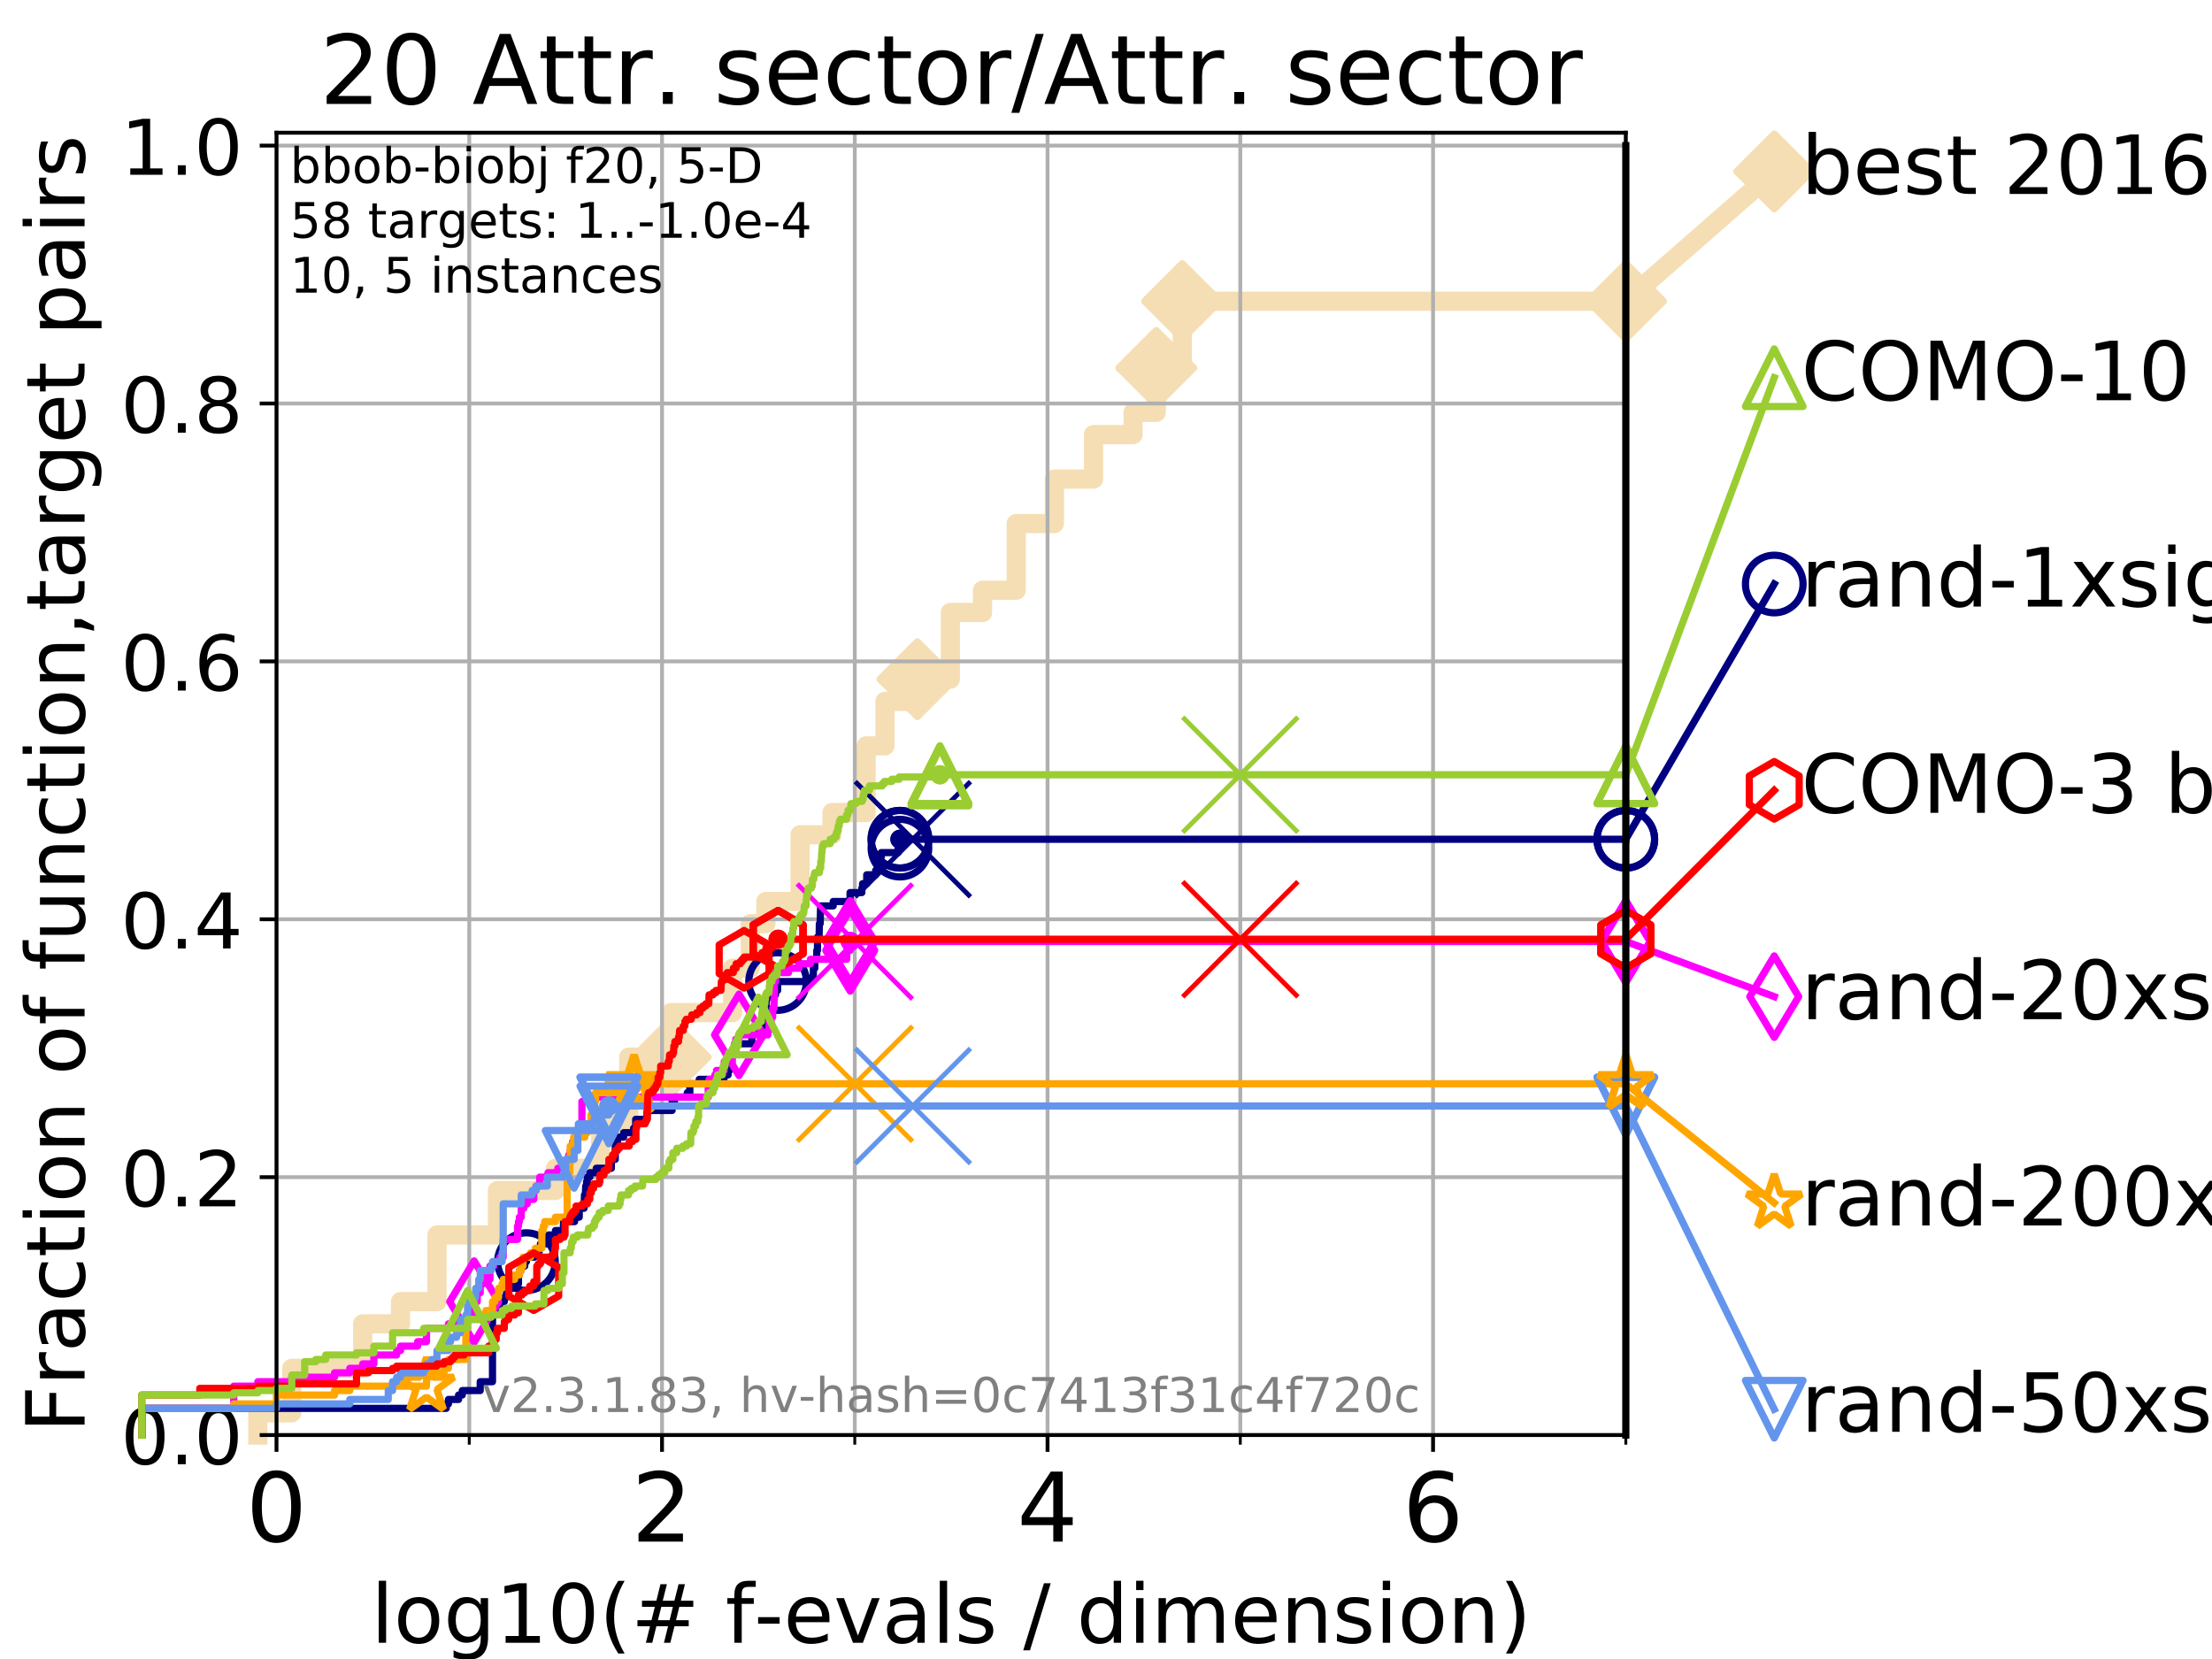 <?xml version="1.0" encoding="utf-8" standalone="no"?>
<!DOCTYPE svg PUBLIC "-//W3C//DTD SVG 1.1//EN"
  "http://www.w3.org/Graphics/SVG/1.1/DTD/svg11.dtd">
<!-- Created with matplotlib (https://matplotlib.org/) -->
<svg height="345.6pt" version="1.1" viewBox="0 0 460.8 345.6" width="460.8pt" xmlns="http://www.w3.org/2000/svg" xmlns:xlink="http://www.w3.org/1999/xlink">
 <defs>
  <style type="text/css">
*{stroke-linecap:butt;stroke-linejoin:round;}
  </style>
 </defs>
 <g id="figure_1">
  <g id="patch_1">
   <path d="M 0 345.6 
L 460.8 345.6 
L 460.8 0 
L 0 0 
z
" style="fill:#ffffff;"/>
  </g>
  <g id="axes_1">
   <g id="patch_2">
    <path d="M 57.6 298.944 
L 338.688 298.944 
L 338.688 27.648 
L 57.6 27.648 
z
" style="fill:#ffffff;"/>
   </g>
   <g id="line2d_1">
    <path d="M 53.709 298.944 
L 53.709 294.313 
L 60.78 294.313 
L 60.78 285.05 
L 75.556 285.05 
L 75.556 275.788 
L 83.438 275.788 
L 83.438 271.157 
L 91.03 271.157 
L 91.03 257.263 
L 103.623 257.263 
L 103.623 248.001 
L 115.711 248.001 
L 115.711 243.37 
L 125.111 243.37 
L 125.111 234.107 
L 130.979 234.107 
L 130.979 220.214 
L 139.731 220.214 
L 139.731 210.951 
L 152.617 210.951 
L 152.617 201.689 
L 156.297 201.689 
L 156.297 192.426 
L 159.548 192.426 
L 159.548 187.795 
L 166.676 187.795 
L 166.676 173.901 
L 173.322 173.901 
L 173.322 169.27 
L 180.425 169.27 
L 180.425 155.377 
L 184.362 155.377 
L 184.362 146.114 
L 191.108 146.114 
L 191.108 141.483 
L 197.976 141.483 
L 197.976 127.589 
L 204.683 127.589 
L 204.683 122.958 
L 211.691 122.958 
L 211.691 109.065 
L 219.647 109.065 
L 219.647 99.802 
L 227.801 99.802 
L 227.801 90.54 
L 236.034 90.54 
L 236.034 85.909 
L 240.867 85.909 
L 240.867 76.646 
L 246.292 76.646 
L 246.292 62.753 
L 338.688 62.753 
" style="fill:none;stroke:#f5deb3;stroke-linecap:square;stroke-width:4;"/>
   </g>
   <g id="line2d_2">
    <defs>
     <path d="M 0 7.778 
L 7.778 0 
L 0 -7.778 
L -7.778 0 
z
" id="m85259af2bc" style="stroke:#f5deb3;stroke-linejoin:miter;stroke-width:1.5;"/>
    </defs>
    <g>
     <use style="fill:#f5deb3;stroke:#f5deb3;stroke-linejoin:miter;stroke-width:1.5;" x="139.731" xlink:href="#m85259af2bc" y="220.214"/>
     <use style="fill:#f5deb3;stroke:#f5deb3;stroke-linejoin:miter;stroke-width:1.5;" x="191.108" xlink:href="#m85259af2bc" y="141.483"/>
     <use style="fill:#f5deb3;stroke:#f5deb3;stroke-linejoin:miter;stroke-width:1.5;" x="240.867" xlink:href="#m85259af2bc" y="76.646"/>
     <use style="fill:#f5deb3;stroke:#f5deb3;stroke-linejoin:miter;stroke-width:1.5;" x="246.292" xlink:href="#m85259af2bc" y="62.753"/>
     <use style="fill:#f5deb3;stroke:#f5deb3;stroke-linejoin:miter;stroke-width:1.5;" x="246.292" xlink:href="#m85259af2bc" y="62.753"/>
     <use style="fill:#f5deb3;stroke:#f5deb3;stroke-linejoin:miter;stroke-width:1.5;" x="338.688" xlink:href="#m85259af2bc" y="62.753"/>
    </g>
   </g>
   <g id="line2d_3">
    <path style="fill:none;stroke:#f5deb3;stroke-linecap:square;stroke-width:4;"/>
    <g/>
   </g>
   <g id="line2d_4">
    <path d="M 338.688 62.753 
L 369.608 35.706 
" style="fill:none;stroke:#f5deb3;stroke-linecap:square;stroke-width:4;"/>
    <g>
     <use style="fill:#f5deb3;stroke:#f5deb3;stroke-linejoin:miter;stroke-width:1.5;" x="338.688" xlink:href="#m85259af2bc" y="62.753"/>
     <use style="fill:#f5deb3;stroke:#f5deb3;stroke-linejoin:miter;stroke-width:1.5;" x="369.608" xlink:href="#m85259af2bc" y="35.706"/>
    </g>
   </g>
   <g id="matplotlib.axis_1">
    <g id="xtick_1">
     <g id="line2d_5">
      <path clip-path="url(#p631500a167)" d="M 57.6 298.944 
L 57.6 27.648 
" style="fill:none;stroke:#b0b0b0;stroke-linecap:square;stroke-width:0.8;"/>
     </g>
     <g id="line2d_6">
      <defs>
       <path d="M 0 0 
L 0 3.5 
" id="m50e6b3aa41" style="stroke:#000000;stroke-width:0.8;"/>
      </defs>
      <g>
       <use style="stroke:#000000;stroke-width:0.8;" x="57.6" xlink:href="#m50e6b3aa41" y="298.944"/>
      </g>
     </g>
     <g id="text_1">
      <!-- 0 -->
      <defs>
       <path d="M 31.781 66.406 
Q 24.172 66.406 20.328 58.906 
Q 16.5 51.422 16.5 36.375 
Q 16.5 21.391 20.328 13.891 
Q 24.172 6.391 31.781 6.391 
Q 39.453 6.391 43.281 13.891 
Q 47.125 21.391 47.125 36.375 
Q 47.125 51.422 43.281 58.906 
Q 39.453 66.406 31.781 66.406 
z
M 31.781 74.219 
Q 44.047 74.219 50.516 64.516 
Q 56.984 54.828 56.984 36.375 
Q 56.984 17.969 50.516 8.266 
Q 44.047 -1.422 31.781 -1.422 
Q 19.531 -1.422 13.062 8.266 
Q 6.594 17.969 6.594 36.375 
Q 6.594 54.828 13.062 64.516 
Q 19.531 74.219 31.781 74.219 
z
" id="DejaVuSans-48"/>
      </defs>
      <g transform="translate(51.237 321.141)scale(0.2 -0.2)">
       <use xlink:href="#DejaVuSans-48"/>
      </g>
     </g>
    </g>
    <g id="xtick_2">
     <g id="line2d_7">
      <path clip-path="url(#p631500a167)" d="M 137.911 298.944 
L 137.911 27.648 
" style="fill:none;stroke:#b0b0b0;stroke-linecap:square;stroke-width:0.8;"/>
     </g>
     <g id="line2d_8">
      <g>
       <use style="stroke:#000000;stroke-width:0.8;" x="137.911" xlink:href="#m50e6b3aa41" y="298.944"/>
      </g>
     </g>
     <g id="text_2">
      <!-- 2 -->
      <defs>
       <path d="M 19.188 8.297 
L 53.609 8.297 
L 53.609 0 
L 7.328 0 
L 7.328 8.297 
Q 12.938 14.109 22.625 23.891 
Q 32.328 33.688 34.812 36.531 
Q 39.547 41.844 41.422 45.531 
Q 43.312 49.219 43.312 52.781 
Q 43.312 58.594 39.234 62.25 
Q 35.156 65.922 28.609 65.922 
Q 23.969 65.922 18.812 64.312 
Q 13.672 62.703 7.812 59.422 
L 7.812 69.391 
Q 13.766 71.781 18.938 73 
Q 24.125 74.219 28.422 74.219 
Q 39.75 74.219 46.484 68.547 
Q 53.219 62.891 53.219 53.422 
Q 53.219 48.922 51.531 44.891 
Q 49.859 40.875 45.406 35.406 
Q 44.188 33.984 37.641 27.219 
Q 31.109 20.453 19.188 8.297 
z
" id="DejaVuSans-50"/>
      </defs>
      <g transform="translate(131.548 321.141)scale(0.2 -0.2)">
       <use xlink:href="#DejaVuSans-50"/>
      </g>
     </g>
    </g>
    <g id="xtick_3">
     <g id="line2d_9">
      <path clip-path="url(#p631500a167)" d="M 218.222 298.944 
L 218.222 27.648 
" style="fill:none;stroke:#b0b0b0;stroke-linecap:square;stroke-width:0.8;"/>
     </g>
     <g id="line2d_10">
      <g>
       <use style="stroke:#000000;stroke-width:0.8;" x="218.222" xlink:href="#m50e6b3aa41" y="298.944"/>
      </g>
     </g>
     <g id="text_3">
      <!-- 4 -->
      <defs>
       <path d="M 37.797 64.312 
L 12.891 25.391 
L 37.797 25.391 
z
M 35.203 72.906 
L 47.609 72.906 
L 47.609 25.391 
L 58.016 25.391 
L 58.016 17.188 
L 47.609 17.188 
L 47.609 0 
L 37.797 0 
L 37.797 17.188 
L 4.891 17.188 
L 4.891 26.703 
z
" id="DejaVuSans-52"/>
      </defs>
      <g transform="translate(211.859 321.141)scale(0.2 -0.2)">
       <use xlink:href="#DejaVuSans-52"/>
      </g>
     </g>
    </g>
    <g id="xtick_4">
     <g id="line2d_11">
      <path clip-path="url(#p631500a167)" d="M 298.533 298.944 
L 298.533 27.648 
" style="fill:none;stroke:#b0b0b0;stroke-linecap:square;stroke-width:0.8;"/>
     </g>
     <g id="line2d_12">
      <g>
       <use style="stroke:#000000;stroke-width:0.8;" x="298.533" xlink:href="#m50e6b3aa41" y="298.944"/>
      </g>
     </g>
     <g id="text_4">
      <!-- 6 -->
      <defs>
       <path d="M 33.016 40.375 
Q 26.375 40.375 22.484 35.828 
Q 18.609 31.297 18.609 23.391 
Q 18.609 15.531 22.484 10.953 
Q 26.375 6.391 33.016 6.391 
Q 39.656 6.391 43.531 10.953 
Q 47.406 15.531 47.406 23.391 
Q 47.406 31.297 43.531 35.828 
Q 39.656 40.375 33.016 40.375 
z
M 52.594 71.297 
L 52.594 62.312 
Q 48.875 64.062 45.094 64.984 
Q 41.312 65.922 37.594 65.922 
Q 27.828 65.922 22.672 59.328 
Q 17.531 52.734 16.797 39.406 
Q 19.672 43.656 24.016 45.922 
Q 28.375 48.188 33.594 48.188 
Q 44.578 48.188 50.953 41.516 
Q 57.328 34.859 57.328 23.391 
Q 57.328 12.156 50.688 5.359 
Q 44.047 -1.422 33.016 -1.422 
Q 20.359 -1.422 13.672 8.266 
Q 6.984 17.969 6.984 36.375 
Q 6.984 53.656 15.188 63.938 
Q 23.391 74.219 37.203 74.219 
Q 40.922 74.219 44.703 73.484 
Q 48.484 72.75 52.594 71.297 
z
" id="DejaVuSans-54"/>
      </defs>
      <g transform="translate(292.17 321.141)scale(0.2 -0.2)">
       <use xlink:href="#DejaVuSans-54"/>
      </g>
     </g>
    </g>
    <g id="xtick_5">
     <g id="line2d_13">
      <path clip-path="url(#p631500a167)" d="M 97.755 298.944 
L 97.755 27.648 
" style="fill:none;stroke:#b0b0b0;stroke-linecap:square;stroke-width:0.8;"/>
     </g>
     <g id="line2d_14">
      <defs>
       <path d="M 0 0 
L 0 2 
" id="m55e3558d74" style="stroke:#000000;stroke-width:0.6;"/>
      </defs>
      <g>
       <use style="stroke:#000000;stroke-width:0.6;" x="97.755" xlink:href="#m55e3558d74" y="298.944"/>
      </g>
     </g>
    </g>
    <g id="xtick_6">
     <g id="line2d_15">
      <path clip-path="url(#p631500a167)" d="M 178.066 298.944 
L 178.066 27.648 
" style="fill:none;stroke:#b0b0b0;stroke-linecap:square;stroke-width:0.8;"/>
     </g>
     <g id="line2d_16">
      <g>
       <use style="stroke:#000000;stroke-width:0.6;" x="178.066" xlink:href="#m55e3558d74" y="298.944"/>
      </g>
     </g>
    </g>
    <g id="xtick_7">
     <g id="line2d_17">
      <path clip-path="url(#p631500a167)" d="M 258.377 298.944 
L 258.377 27.648 
" style="fill:none;stroke:#b0b0b0;stroke-linecap:square;stroke-width:0.8;"/>
     </g>
     <g id="line2d_18">
      <g>
       <use style="stroke:#000000;stroke-width:0.6;" x="258.377" xlink:href="#m55e3558d74" y="298.944"/>
      </g>
     </g>
    </g>
    <g id="xtick_8">
     <g id="line2d_19">
      <path clip-path="url(#p631500a167)" d="M 338.688 298.944 
L 338.688 27.648 
" style="fill:none;stroke:#b0b0b0;stroke-linecap:square;stroke-width:0.8;"/>
     </g>
     <g id="line2d_20">
      <g>
       <use style="stroke:#000000;stroke-width:0.6;" x="338.688" xlink:href="#m55e3558d74" y="298.944"/>
      </g>
     </g>
    </g>
    <g id="text_5">
     <!-- log10(# f-evals / dimension) -->
     <defs>
      <path d="M 9.422 75.984 
L 18.406 75.984 
L 18.406 0 
L 9.422 0 
z
" id="DejaVuSans-108"/>
      <path d="M 30.609 48.391 
Q 23.391 48.391 19.188 42.75 
Q 14.984 37.109 14.984 27.297 
Q 14.984 17.484 19.156 11.844 
Q 23.344 6.203 30.609 6.203 
Q 37.797 6.203 41.984 11.859 
Q 46.188 17.531 46.188 27.297 
Q 46.188 37.016 41.984 42.703 
Q 37.797 48.391 30.609 48.391 
z
M 30.609 56 
Q 42.328 56 49.016 48.375 
Q 55.719 40.766 55.719 27.297 
Q 55.719 13.875 49.016 6.219 
Q 42.328 -1.422 30.609 -1.422 
Q 18.844 -1.422 12.172 6.219 
Q 5.516 13.875 5.516 27.297 
Q 5.516 40.766 12.172 48.375 
Q 18.844 56 30.609 56 
z
" id="DejaVuSans-111"/>
      <path d="M 45.406 27.984 
Q 45.406 37.75 41.375 43.109 
Q 37.359 48.484 30.078 48.484 
Q 22.859 48.484 18.828 43.109 
Q 14.797 37.75 14.797 27.984 
Q 14.797 18.266 18.828 12.891 
Q 22.859 7.516 30.078 7.516 
Q 37.359 7.516 41.375 12.891 
Q 45.406 18.266 45.406 27.984 
z
M 54.391 6.781 
Q 54.391 -7.172 48.188 -13.984 
Q 42 -20.797 29.203 -20.797 
Q 24.469 -20.797 20.266 -20.094 
Q 16.062 -19.391 12.109 -17.922 
L 12.109 -9.188 
Q 16.062 -11.328 19.922 -12.344 
Q 23.781 -13.375 27.781 -13.375 
Q 36.625 -13.375 41.016 -8.766 
Q 45.406 -4.156 45.406 5.172 
L 45.406 9.625 
Q 42.625 4.781 38.281 2.391 
Q 33.938 0 27.875 0 
Q 17.828 0 11.672 7.656 
Q 5.516 15.328 5.516 27.984 
Q 5.516 40.672 11.672 48.328 
Q 17.828 56 27.875 56 
Q 33.938 56 38.281 53.609 
Q 42.625 51.219 45.406 46.391 
L 45.406 54.688 
L 54.391 54.688 
z
" id="DejaVuSans-103"/>
      <path d="M 12.406 8.297 
L 28.516 8.297 
L 28.516 63.922 
L 10.984 60.406 
L 10.984 69.391 
L 28.422 72.906 
L 38.281 72.906 
L 38.281 8.297 
L 54.391 8.297 
L 54.391 0 
L 12.406 0 
z
" id="DejaVuSans-49"/>
      <path d="M 31 75.875 
Q 24.469 64.656 21.281 53.656 
Q 18.109 42.672 18.109 31.391 
Q 18.109 20.125 21.312 9.062 
Q 24.516 -2 31 -13.188 
L 23.188 -13.188 
Q 15.875 -1.703 12.234 9.375 
Q 8.594 20.453 8.594 31.391 
Q 8.594 42.281 12.203 53.312 
Q 15.828 64.359 23.188 75.875 
z
" id="DejaVuSans-40"/>
      <path d="M 51.125 44 
L 36.922 44 
L 32.812 27.688 
L 47.125 27.688 
z
M 43.797 71.781 
L 38.719 51.516 
L 52.984 51.516 
L 58.109 71.781 
L 65.922 71.781 
L 60.891 51.516 
L 76.125 51.516 
L 76.125 44 
L 58.984 44 
L 54.984 27.688 
L 70.516 27.688 
L 70.516 20.219 
L 53.078 20.219 
L 48 0 
L 40.188 0 
L 45.219 20.219 
L 30.906 20.219 
L 25.875 0 
L 18.016 0 
L 23.094 20.219 
L 7.719 20.219 
L 7.719 27.688 
L 24.906 27.688 
L 29 44 
L 13.281 44 
L 13.281 51.516 
L 30.906 51.516 
L 35.891 71.781 
z
" id="DejaVuSans-35"/>
      <path id="DejaVuSans-32"/>
      <path d="M 37.109 75.984 
L 37.109 68.5 
L 28.516 68.5 
Q 23.688 68.5 21.797 66.547 
Q 19.922 64.594 19.922 59.516 
L 19.922 54.688 
L 34.719 54.688 
L 34.719 47.703 
L 19.922 47.703 
L 19.922 0 
L 10.891 0 
L 10.891 47.703 
L 2.297 47.703 
L 2.297 54.688 
L 10.891 54.688 
L 10.891 58.5 
Q 10.891 67.625 15.141 71.797 
Q 19.391 75.984 28.609 75.984 
z
" id="DejaVuSans-102"/>
      <path d="M 4.891 31.391 
L 31.203 31.391 
L 31.203 23.391 
L 4.891 23.391 
z
" id="DejaVuSans-45"/>
      <path d="M 56.203 29.594 
L 56.203 25.203 
L 14.891 25.203 
Q 15.484 15.922 20.484 11.062 
Q 25.484 6.203 34.422 6.203 
Q 39.594 6.203 44.453 7.469 
Q 49.312 8.734 54.109 11.281 
L 54.109 2.781 
Q 49.266 0.734 44.188 -0.344 
Q 39.109 -1.422 33.891 -1.422 
Q 20.797 -1.422 13.156 6.188 
Q 5.516 13.812 5.516 26.812 
Q 5.516 40.234 12.766 48.109 
Q 20.016 56 32.328 56 
Q 43.359 56 49.781 48.891 
Q 56.203 41.797 56.203 29.594 
z
M 47.219 32.234 
Q 47.125 39.594 43.094 43.984 
Q 39.062 48.391 32.422 48.391 
Q 24.906 48.391 20.391 44.141 
Q 15.875 39.891 15.188 32.172 
z
" id="DejaVuSans-101"/>
      <path d="M 2.984 54.688 
L 12.5 54.688 
L 29.594 8.797 
L 46.688 54.688 
L 56.203 54.688 
L 35.688 0 
L 23.484 0 
z
" id="DejaVuSans-118"/>
      <path d="M 34.281 27.484 
Q 23.391 27.484 19.188 25 
Q 14.984 22.516 14.984 16.5 
Q 14.984 11.719 18.141 8.906 
Q 21.297 6.109 26.703 6.109 
Q 34.188 6.109 38.703 11.406 
Q 43.219 16.703 43.219 25.484 
L 43.219 27.484 
z
M 52.203 31.203 
L 52.203 0 
L 43.219 0 
L 43.219 8.297 
Q 40.141 3.328 35.547 0.953 
Q 30.953 -1.422 24.312 -1.422 
Q 15.922 -1.422 10.953 3.297 
Q 6 8.016 6 15.922 
Q 6 25.141 12.172 29.828 
Q 18.359 34.516 30.609 34.516 
L 43.219 34.516 
L 43.219 35.406 
Q 43.219 41.609 39.141 45 
Q 35.062 48.391 27.688 48.391 
Q 23 48.391 18.547 47.266 
Q 14.109 46.141 10.016 43.891 
L 10.016 52.203 
Q 14.938 54.109 19.578 55.047 
Q 24.219 56 28.609 56 
Q 40.484 56 46.344 49.844 
Q 52.203 43.703 52.203 31.203 
z
" id="DejaVuSans-97"/>
      <path d="M 44.281 53.078 
L 44.281 44.578 
Q 40.484 46.531 36.375 47.5 
Q 32.281 48.484 27.875 48.484 
Q 21.188 48.484 17.844 46.438 
Q 14.5 44.391 14.5 40.281 
Q 14.5 37.156 16.891 35.375 
Q 19.281 33.594 26.516 31.984 
L 29.594 31.297 
Q 39.156 29.25 43.188 25.516 
Q 47.219 21.781 47.219 15.094 
Q 47.219 7.469 41.188 3.016 
Q 35.156 -1.422 24.609 -1.422 
Q 20.219 -1.422 15.453 -0.562 
Q 10.688 0.297 5.422 2 
L 5.422 11.281 
Q 10.406 8.688 15.234 7.391 
Q 20.062 6.109 24.812 6.109 
Q 31.156 6.109 34.562 8.281 
Q 37.984 10.453 37.984 14.406 
Q 37.984 18.062 35.516 20.016 
Q 33.062 21.969 24.703 23.781 
L 21.578 24.516 
Q 13.234 26.266 9.516 29.906 
Q 5.812 33.547 5.812 39.891 
Q 5.812 47.609 11.281 51.797 
Q 16.75 56 26.812 56 
Q 31.781 56 36.172 55.266 
Q 40.578 54.547 44.281 53.078 
z
" id="DejaVuSans-115"/>
      <path d="M 25.391 72.906 
L 33.688 72.906 
L 8.297 -9.281 
L 0 -9.281 
z
" id="DejaVuSans-47"/>
      <path d="M 45.406 46.391 
L 45.406 75.984 
L 54.391 75.984 
L 54.391 0 
L 45.406 0 
L 45.406 8.203 
Q 42.578 3.328 38.25 0.953 
Q 33.938 -1.422 27.875 -1.422 
Q 17.969 -1.422 11.734 6.484 
Q 5.516 14.406 5.516 27.297 
Q 5.516 40.188 11.734 48.094 
Q 17.969 56 27.875 56 
Q 33.938 56 38.25 53.625 
Q 42.578 51.266 45.406 46.391 
z
M 14.797 27.297 
Q 14.797 17.391 18.875 11.75 
Q 22.953 6.109 30.078 6.109 
Q 37.203 6.109 41.297 11.75 
Q 45.406 17.391 45.406 27.297 
Q 45.406 37.203 41.297 42.844 
Q 37.203 48.484 30.078 48.484 
Q 22.953 48.484 18.875 42.844 
Q 14.797 37.203 14.797 27.297 
z
" id="DejaVuSans-100"/>
      <path d="M 9.422 54.688 
L 18.406 54.688 
L 18.406 0 
L 9.422 0 
z
M 9.422 75.984 
L 18.406 75.984 
L 18.406 64.594 
L 9.422 64.594 
z
" id="DejaVuSans-105"/>
      <path d="M 52 44.188 
Q 55.375 50.25 60.062 53.125 
Q 64.75 56 71.094 56 
Q 79.641 56 84.281 50.016 
Q 88.922 44.047 88.922 33.016 
L 88.922 0 
L 79.891 0 
L 79.891 32.719 
Q 79.891 40.578 77.094 44.375 
Q 74.312 48.188 68.609 48.188 
Q 61.625 48.188 57.562 43.547 
Q 53.516 38.922 53.516 30.906 
L 53.516 0 
L 44.484 0 
L 44.484 32.719 
Q 44.484 40.625 41.703 44.406 
Q 38.922 48.188 33.109 48.188 
Q 26.219 48.188 22.156 43.531 
Q 18.109 38.875 18.109 30.906 
L 18.109 0 
L 9.078 0 
L 9.078 54.688 
L 18.109 54.688 
L 18.109 46.188 
Q 21.188 51.219 25.484 53.609 
Q 29.781 56 35.688 56 
Q 41.656 56 45.828 52.969 
Q 50 49.953 52 44.188 
z
" id="DejaVuSans-109"/>
      <path d="M 54.891 33.016 
L 54.891 0 
L 45.906 0 
L 45.906 32.719 
Q 45.906 40.484 42.875 44.328 
Q 39.844 48.188 33.797 48.188 
Q 26.516 48.188 22.312 43.547 
Q 18.109 38.922 18.109 30.906 
L 18.109 0 
L 9.078 0 
L 9.078 54.688 
L 18.109 54.688 
L 18.109 46.188 
Q 21.344 51.125 25.703 53.562 
Q 30.078 56 35.797 56 
Q 45.219 56 50.047 50.172 
Q 54.891 44.344 54.891 33.016 
z
" id="DejaVuSans-110"/>
      <path d="M 8.016 75.875 
L 15.828 75.875 
Q 23.141 64.359 26.781 53.312 
Q 30.422 42.281 30.422 31.391 
Q 30.422 20.453 26.781 9.375 
Q 23.141 -1.703 15.828 -13.188 
L 8.016 -13.188 
Q 14.5 -2 17.703 9.062 
Q 20.906 20.125 20.906 31.391 
Q 20.906 42.672 17.703 53.656 
Q 14.5 64.656 8.016 75.875 
z
" id="DejaVuSans-41"/>
     </defs>
     <g transform="translate(77.303 342.218)scale(0.17 -0.17)">
      <use xlink:href="#DejaVuSans-108"/>
      <use x="27.783" xlink:href="#DejaVuSans-111"/>
      <use x="88.965" xlink:href="#DejaVuSans-103"/>
      <use x="152.441" xlink:href="#DejaVuSans-49"/>
      <use x="216.064" xlink:href="#DejaVuSans-48"/>
      <use x="279.688" xlink:href="#DejaVuSans-40"/>
      <use x="318.701" xlink:href="#DejaVuSans-35"/>
      <use x="402.49" xlink:href="#DejaVuSans-32"/>
      <use x="434.277" xlink:href="#DejaVuSans-102"/>
      <use x="469.404" xlink:href="#DejaVuSans-45"/>
      <use x="505.488" xlink:href="#DejaVuSans-101"/>
      <use x="567.012" xlink:href="#DejaVuSans-118"/>
      <use x="626.191" xlink:href="#DejaVuSans-97"/>
      <use x="687.471" xlink:href="#DejaVuSans-108"/>
      <use x="715.254" xlink:href="#DejaVuSans-115"/>
      <use x="767.354" xlink:href="#DejaVuSans-32"/>
      <use x="799.141" xlink:href="#DejaVuSans-47"/>
      <use x="832.832" xlink:href="#DejaVuSans-32"/>
      <use x="864.619" xlink:href="#DejaVuSans-100"/>
      <use x="928.096" xlink:href="#DejaVuSans-105"/>
      <use x="955.879" xlink:href="#DejaVuSans-109"/>
      <use x="1053.291" xlink:href="#DejaVuSans-101"/>
      <use x="1114.814" xlink:href="#DejaVuSans-110"/>
      <use x="1178.193" xlink:href="#DejaVuSans-115"/>
      <use x="1230.293" xlink:href="#DejaVuSans-105"/>
      <use x="1258.076" xlink:href="#DejaVuSans-111"/>
      <use x="1319.258" xlink:href="#DejaVuSans-110"/>
      <use x="1382.637" xlink:href="#DejaVuSans-41"/>
     </g>
    </g>
   </g>
   <g id="matplotlib.axis_2">
    <g id="ytick_1">
     <g id="line2d_21">
      <path clip-path="url(#p631500a167)" d="M 57.6 298.944 
L 338.688 298.944 
" style="fill:none;stroke:#b0b0b0;stroke-linecap:square;stroke-width:0.8;"/>
     </g>
     <g id="line2d_22">
      <defs>
       <path d="M 0 0 
L -3.5 0 
" id="m2f1bafc58d" style="stroke:#000000;stroke-width:0.8;"/>
      </defs>
      <g>
       <use style="stroke:#000000;stroke-width:0.8;" x="57.6" xlink:href="#m2f1bafc58d" y="298.944"/>
      </g>
     </g>
     <g id="text_6">
      <!-- 0.0 -->
      <defs>
       <path d="M 10.688 12.406 
L 21 12.406 
L 21 0 
L 10.688 0 
z
" id="DejaVuSans-46"/>
      </defs>
      <g transform="translate(25.155 305.023)scale(0.16 -0.16)">
       <use xlink:href="#DejaVuSans-48"/>
       <use x="63.623" xlink:href="#DejaVuSans-46"/>
       <use x="95.41" xlink:href="#DejaVuSans-48"/>
      </g>
     </g>
    </g>
    <g id="ytick_2">
     <g id="line2d_23">
      <path clip-path="url(#p631500a167)" d="M 57.6 245.222 
L 338.688 245.222 
" style="fill:none;stroke:#b0b0b0;stroke-linecap:square;stroke-width:0.8;"/>
     </g>
     <g id="line2d_24">
      <g>
       <use style="stroke:#000000;stroke-width:0.8;" x="57.6" xlink:href="#m2f1bafc58d" y="245.222"/>
      </g>
     </g>
     <g id="text_7">
      <!-- 0.2 -->
      <g transform="translate(25.155 251.301)scale(0.16 -0.16)">
       <use xlink:href="#DejaVuSans-48"/>
       <use x="63.623" xlink:href="#DejaVuSans-46"/>
       <use x="95.41" xlink:href="#DejaVuSans-50"/>
      </g>
     </g>
    </g>
    <g id="ytick_3">
     <g id="line2d_25">
      <path clip-path="url(#p631500a167)" d="M 57.6 191.5 
L 338.688 191.5 
" style="fill:none;stroke:#b0b0b0;stroke-linecap:square;stroke-width:0.8;"/>
     </g>
     <g id="line2d_26">
      <g>
       <use style="stroke:#000000;stroke-width:0.8;" x="57.6" xlink:href="#m2f1bafc58d" y="191.5"/>
      </g>
     </g>
     <g id="text_8">
      <!-- 0.4 -->
      <g transform="translate(25.155 197.579)scale(0.16 -0.16)">
       <use xlink:href="#DejaVuSans-48"/>
       <use x="63.623" xlink:href="#DejaVuSans-46"/>
       <use x="95.41" xlink:href="#DejaVuSans-52"/>
      </g>
     </g>
    </g>
    <g id="ytick_4">
     <g id="line2d_27">
      <path clip-path="url(#p631500a167)" d="M 57.6 137.778 
L 338.688 137.778 
" style="fill:none;stroke:#b0b0b0;stroke-linecap:square;stroke-width:0.8;"/>
     </g>
     <g id="line2d_28">
      <g>
       <use style="stroke:#000000;stroke-width:0.8;" x="57.6" xlink:href="#m2f1bafc58d" y="137.778"/>
      </g>
     </g>
     <g id="text_9">
      <!-- 0.6 -->
      <g transform="translate(25.155 143.857)scale(0.16 -0.16)">
       <use xlink:href="#DejaVuSans-48"/>
       <use x="63.623" xlink:href="#DejaVuSans-46"/>
       <use x="95.41" xlink:href="#DejaVuSans-54"/>
      </g>
     </g>
    </g>
    <g id="ytick_5">
     <g id="line2d_29">
      <path clip-path="url(#p631500a167)" d="M 57.6 84.056 
L 338.688 84.056 
" style="fill:none;stroke:#b0b0b0;stroke-linecap:square;stroke-width:0.8;"/>
     </g>
     <g id="line2d_30">
      <g>
       <use style="stroke:#000000;stroke-width:0.8;" x="57.6" xlink:href="#m2f1bafc58d" y="84.056"/>
      </g>
     </g>
     <g id="text_10">
      <!-- 0.8 -->
      <defs>
       <path d="M 31.781 34.625 
Q 24.75 34.625 20.719 30.859 
Q 16.703 27.094 16.703 20.516 
Q 16.703 13.922 20.719 10.156 
Q 24.75 6.391 31.781 6.391 
Q 38.812 6.391 42.859 10.172 
Q 46.922 13.969 46.922 20.516 
Q 46.922 27.094 42.891 30.859 
Q 38.875 34.625 31.781 34.625 
z
M 21.922 38.812 
Q 15.578 40.375 12.031 44.719 
Q 8.5 49.078 8.5 55.328 
Q 8.5 64.062 14.719 69.141 
Q 20.953 74.219 31.781 74.219 
Q 42.672 74.219 48.875 69.141 
Q 55.078 64.062 55.078 55.328 
Q 55.078 49.078 51.531 44.719 
Q 48 40.375 41.703 38.812 
Q 48.828 37.156 52.797 32.312 
Q 56.781 27.484 56.781 20.516 
Q 56.781 9.906 50.312 4.234 
Q 43.844 -1.422 31.781 -1.422 
Q 19.734 -1.422 13.25 4.234 
Q 6.781 9.906 6.781 20.516 
Q 6.781 27.484 10.781 32.312 
Q 14.797 37.156 21.922 38.812 
z
M 18.312 54.391 
Q 18.312 48.734 21.844 45.562 
Q 25.391 42.391 31.781 42.391 
Q 38.141 42.391 41.719 45.562 
Q 45.312 48.734 45.312 54.391 
Q 45.312 60.062 41.719 63.234 
Q 38.141 66.406 31.781 66.406 
Q 25.391 66.406 21.844 63.234 
Q 18.312 60.062 18.312 54.391 
z
" id="DejaVuSans-56"/>
      </defs>
      <g transform="translate(25.155 90.135)scale(0.16 -0.16)">
       <use xlink:href="#DejaVuSans-48"/>
       <use x="63.623" xlink:href="#DejaVuSans-46"/>
       <use x="95.41" xlink:href="#DejaVuSans-56"/>
      </g>
     </g>
    </g>
    <g id="ytick_6">
     <g id="line2d_31">
      <path clip-path="url(#p631500a167)" d="M 57.6 30.334 
L 338.688 30.334 
" style="fill:none;stroke:#b0b0b0;stroke-linecap:square;stroke-width:0.8;"/>
     </g>
     <g id="line2d_32">
      <g>
       <use style="stroke:#000000;stroke-width:0.8;" x="57.6" xlink:href="#m2f1bafc58d" y="30.334"/>
      </g>
     </g>
     <g id="text_11">
      <!-- 1.0 -->
      <g transform="translate(25.155 36.413)scale(0.16 -0.16)">
       <use xlink:href="#DejaVuSans-49"/>
       <use x="63.623" xlink:href="#DejaVuSans-46"/>
       <use x="95.41" xlink:href="#DejaVuSans-48"/>
      </g>
     </g>
    </g>
    <g id="text_12">
     <!-- Fraction of function,target pairs -->
     <defs>
      <path d="M 9.812 72.906 
L 51.703 72.906 
L 51.703 64.594 
L 19.672 64.594 
L 19.672 43.109 
L 48.578 43.109 
L 48.578 34.812 
L 19.672 34.812 
L 19.672 0 
L 9.812 0 
z
" id="DejaVuSans-70"/>
      <path d="M 41.109 46.297 
Q 39.594 47.172 37.812 47.578 
Q 36.031 48 33.891 48 
Q 26.266 48 22.188 43.047 
Q 18.109 38.094 18.109 28.812 
L 18.109 0 
L 9.078 0 
L 9.078 54.688 
L 18.109 54.688 
L 18.109 46.188 
Q 20.953 51.172 25.484 53.578 
Q 30.031 56 36.531 56 
Q 37.453 56 38.578 55.875 
Q 39.703 55.766 41.062 55.516 
z
" id="DejaVuSans-114"/>
      <path d="M 48.781 52.594 
L 48.781 44.188 
Q 44.969 46.297 41.141 47.344 
Q 37.312 48.391 33.406 48.391 
Q 24.656 48.391 19.812 42.844 
Q 14.984 37.312 14.984 27.297 
Q 14.984 17.281 19.812 11.734 
Q 24.656 6.203 33.406 6.203 
Q 37.312 6.203 41.141 7.25 
Q 44.969 8.297 48.781 10.406 
L 48.781 2.094 
Q 45.016 0.344 40.984 -0.531 
Q 36.969 -1.422 32.422 -1.422 
Q 20.062 -1.422 12.781 6.344 
Q 5.516 14.109 5.516 27.297 
Q 5.516 40.672 12.859 48.328 
Q 20.219 56 33.016 56 
Q 37.156 56 41.109 55.141 
Q 45.062 54.297 48.781 52.594 
z
" id="DejaVuSans-99"/>
      <path d="M 18.312 70.219 
L 18.312 54.688 
L 36.812 54.688 
L 36.812 47.703 
L 18.312 47.703 
L 18.312 18.016 
Q 18.312 11.328 20.141 9.422 
Q 21.969 7.516 27.594 7.516 
L 36.812 7.516 
L 36.812 0 
L 27.594 0 
Q 17.188 0 13.234 3.875 
Q 9.281 7.766 9.281 18.016 
L 9.281 47.703 
L 2.688 47.703 
L 2.688 54.688 
L 9.281 54.688 
L 9.281 70.219 
z
" id="DejaVuSans-116"/>
      <path d="M 8.5 21.578 
L 8.5 54.688 
L 17.484 54.688 
L 17.484 21.922 
Q 17.484 14.156 20.5 10.266 
Q 23.531 6.391 29.594 6.391 
Q 36.859 6.391 41.078 11.031 
Q 45.312 15.672 45.312 23.688 
L 45.312 54.688 
L 54.297 54.688 
L 54.297 0 
L 45.312 0 
L 45.312 8.406 
Q 42.047 3.422 37.719 1 
Q 33.406 -1.422 27.688 -1.422 
Q 18.266 -1.422 13.375 4.438 
Q 8.5 10.297 8.5 21.578 
z
M 31.109 56 
z
" id="DejaVuSans-117"/>
      <path d="M 11.719 12.406 
L 22.016 12.406 
L 22.016 4 
L 14.016 -11.625 
L 7.719 -11.625 
L 11.719 4 
z
" id="DejaVuSans-44"/>
      <path d="M 18.109 8.203 
L 18.109 -20.797 
L 9.078 -20.797 
L 9.078 54.688 
L 18.109 54.688 
L 18.109 46.391 
Q 20.953 51.266 25.266 53.625 
Q 29.594 56 35.594 56 
Q 45.562 56 51.781 48.094 
Q 58.016 40.188 58.016 27.297 
Q 58.016 14.406 51.781 6.484 
Q 45.562 -1.422 35.594 -1.422 
Q 29.594 -1.422 25.266 0.953 
Q 20.953 3.328 18.109 8.203 
z
M 48.688 27.297 
Q 48.688 37.203 44.609 42.844 
Q 40.531 48.484 33.406 48.484 
Q 26.266 48.484 22.188 42.844 
Q 18.109 37.203 18.109 27.297 
Q 18.109 17.391 22.188 11.75 
Q 26.266 6.109 33.406 6.109 
Q 40.531 6.109 44.609 11.75 
Q 48.688 17.391 48.688 27.297 
z
" id="DejaVuSans-112"/>
     </defs>
     <g transform="translate(17.62 298.435)rotate(-90)scale(0.17 -0.17)">
      <use xlink:href="#DejaVuSans-70"/>
      <use x="57.41" xlink:href="#DejaVuSans-114"/>
      <use x="98.523" xlink:href="#DejaVuSans-97"/>
      <use x="159.803" xlink:href="#DejaVuSans-99"/>
      <use x="214.783" xlink:href="#DejaVuSans-116"/>
      <use x="253.992" xlink:href="#DejaVuSans-105"/>
      <use x="281.775" xlink:href="#DejaVuSans-111"/>
      <use x="342.957" xlink:href="#DejaVuSans-110"/>
      <use x="406.336" xlink:href="#DejaVuSans-32"/>
      <use x="438.123" xlink:href="#DejaVuSans-111"/>
      <use x="499.305" xlink:href="#DejaVuSans-102"/>
      <use x="534.51" xlink:href="#DejaVuSans-32"/>
      <use x="566.297" xlink:href="#DejaVuSans-102"/>
      <use x="601.502" xlink:href="#DejaVuSans-117"/>
      <use x="664.881" xlink:href="#DejaVuSans-110"/>
      <use x="728.26" xlink:href="#DejaVuSans-99"/>
      <use x="783.24" xlink:href="#DejaVuSans-116"/>
      <use x="822.449" xlink:href="#DejaVuSans-105"/>
      <use x="850.232" xlink:href="#DejaVuSans-111"/>
      <use x="911.414" xlink:href="#DejaVuSans-110"/>
      <use x="974.793" xlink:href="#DejaVuSans-44"/>
      <use x="1006.58" xlink:href="#DejaVuSans-116"/>
      <use x="1045.789" xlink:href="#DejaVuSans-97"/>
      <use x="1107.068" xlink:href="#DejaVuSans-114"/>
      <use x="1148.166" xlink:href="#DejaVuSans-103"/>
      <use x="1211.643" xlink:href="#DejaVuSans-101"/>
      <use x="1273.166" xlink:href="#DejaVuSans-116"/>
      <use x="1312.375" xlink:href="#DejaVuSans-32"/>
      <use x="1344.162" xlink:href="#DejaVuSans-112"/>
      <use x="1407.639" xlink:href="#DejaVuSans-97"/>
      <use x="1468.918" xlink:href="#DejaVuSans-105"/>
      <use x="1496.701" xlink:href="#DejaVuSans-114"/>
      <use x="1537.814" xlink:href="#DejaVuSans-115"/>
     </g>
    </g>
   </g>
   <g id="line2d_33">
    <defs>
     <path d="M 0 1.5 
C 0.398 1.5 0.779 1.342 1.061 1.061 
C 1.342 0.779 1.5 0.398 1.5 0 
C 1.5 -0.398 1.342 -0.779 1.061 -1.061 
C 0.779 -1.342 0.398 -1.5 0 -1.5 
C -0.398 -1.5 -0.779 -1.342 -1.061 -1.061 
C -1.342 -0.779 -1.5 -0.398 -1.5 0 
C -1.5 0.398 -1.342 0.779 -1.061 1.061 
C -0.779 1.342 -0.398 1.5 0 1.5 
z
" id="m055920813e" style="stroke:#f5deb3;"/>
    </defs>
    <g>
     <use style="fill:#f5deb3;stroke:#f5deb3;" x="246.292" xlink:href="#m055920813e" y="62.753"/>
     <use style="fill:#f5deb3;stroke:#f5deb3;" x="246.292" xlink:href="#m055920813e" y="62.753"/>
    </g>
   </g>
   <g id="line2d_34">
    <defs>
     <path d="M 0 1.5 
C 0.398 1.5 0.779 1.342 1.061 1.061 
C 1.342 0.779 1.5 0.398 1.5 0 
C 1.5 -0.398 1.342 -0.779 1.061 -1.061 
C 0.779 -1.342 0.398 -1.5 0 -1.5 
C -0.398 -1.5 -0.779 -1.342 -1.061 -1.061 
C -1.342 -0.779 -1.5 -0.398 -1.5 0 
C -1.5 0.398 -1.342 0.779 -1.061 1.061 
C -0.779 1.342 -0.398 1.5 0 1.5 
z
" id="mcd2f0d81cf" style="stroke:#000080;"/>
    </defs>
    <g>
     <use style="fill:#000080;stroke:#000080;" x="187.473" xlink:href="#mcd2f0d81cf" y="174.828"/>
     <use style="fill:#000080;stroke:#000080;" x="187.473" xlink:href="#mcd2f0d81cf" y="174.828"/>
    </g>
   </g>
   <g id="line2d_35">
    <path d="M 29.533 298.944 
L 29.533 293.387 
L 92.969 293.387 
L 92.969 292.46 
L 93.422 292.46 
L 93.422 291.534 
L 95.526 291.534 
L 95.526 290.608 
L 96.301 290.608 
L 96.301 289.682 
L 100.04 289.682 
L 100.04 287.829 
L 102.597 287.829 
L 102.597 273.009 
L 104.115 273.009 
L 104.115 271.157 
L 105.057 271.157 
L 105.057 270.231 
L 105.51 270.231 
L 105.51 268.378 
L 106.803 268.378 
L 106.803 267.452 
L 108.006 267.452 
L 108.006 265.599 
L 108.199 265.599 
L 108.199 264.673 
L 108.578 264.673 
L 108.578 263.747 
L 109.312 263.747 
L 109.312 262.821 
L 109.668 262.821 
L 109.668 261.894 
L 111.346 261.894 
L 111.346 260.968 
L 112.281 260.968 
L 112.281 260.042 
L 112.581 260.042 
L 112.581 259.116 
L 114.284 259.116 
L 114.284 257.263 
L 115.711 257.263 
L 115.711 256.337 
L 117.373 256.337 
L 117.373 254.484 
L 119.702 254.484 
L 119.702 253.558 
L 120.666 253.558 
L 120.666 251.706 
L 121.668 251.706 
L 121.756 248.927 
L 121.931 248.927 
L 122.018 247.075 
L 122.191 247.075 
L 122.191 246.148 
L 122.362 246.148 
L 122.362 245.222 
L 122.865 245.222 
L 122.865 244.296 
L 124.216 244.296 
L 124.216 243.37 
L 127.358 243.37 
L 127.358 241.517 
L 128.169 241.517 
L 128.169 237.812 
L 128.65 237.812 
L 128.65 236.886 
L 129.909 236.886 
L 129.909 235.96 
L 131.987 235.96 
L 131.987 235.033 
L 132.423 235.033 
L 132.423 233.181 
L 134.787 233.181 
L 134.787 231.328 
L 140.011 231.328 
L 140.011 229.476 
L 140.499 229.476 
L 140.499 228.55 
L 143.17 228.55 
L 143.17 227.623 
L 143.704 227.623 
L 143.704 225.771 
L 145.666 225.771 
L 145.666 224.845 
L 150.816 224.845 
L 150.816 223.918 
L 151.677 223.918 
L 151.677 222.992 
L 151.975 222.992 
L 151.975 222.066 
L 152.466 222.066 
L 152.466 219.287 
L 152.752 219.287 
L 152.752 218.361 
L 153.047 218.361 
L 153.047 217.435 
L 156.634 217.435 
L 156.634 215.582 
L 157.22 215.582 
L 157.22 214.656 
L 157.687 214.656 
L 157.687 213.73 
L 159.191 213.73 
L 159.191 211.877 
L 159.345 211.877 
L 159.345 210.025 
L 159.598 210.025 
L 159.598 208.172 
L 159.778 208.172 
L 159.778 207.246 
L 161.556 207.246 
L 161.556 206.32 
L 161.991 206.32 
L 161.991 204.467 
L 169.14 204.467 
L 169.14 203.541 
L 169.435 203.541 
L 169.435 201.689 
L 169.747 201.689 
L 169.747 199.836 
L 170.147 199.836 
L 170.147 197.984 
L 170.3 197.984 
L 170.3 195.205 
L 170.634 195.205 
L 170.687 192.426 
L 170.852 192.426 
L 170.946 188.721 
L 173.572 188.721 
L 173.572 187.795 
L 177.08 187.795 
L 177.08 185.943 
L 179.537 185.943 
L 179.537 185.016 
L 179.687 185.016 
L 179.687 184.09 
L 180.552 184.09 
L 180.552 182.238 
L 182.42 182.238 
L 182.42 181.311 
L 182.879 181.311 
L 182.879 180.385 
L 183.246 180.385 
L 183.246 178.533 
L 183.584 178.533 
L 183.584 177.606 
L 187.103 177.606 
L 187.103 176.68 
L 187.473 176.68 
L 187.473 174.828 
L 338.688 174.828 
L 338.688 174.828 
" style="fill:none;stroke:#000080;stroke-linecap:square;stroke-width:1.5;"/>
   </g>
   <g id="line2d_36">
    <defs>
     <path d="M 0 6 
C 1.591 6 3.117 5.368 4.243 4.243 
C 5.368 3.117 6 1.591 6 0 
C 6 -1.591 5.368 -3.117 4.243 -4.243 
C 3.117 -5.368 1.591 -6 0 -6 
C -1.591 -6 -3.117 -5.368 -4.243 -4.243 
C -5.368 -3.117 -6 -1.591 -6 0 
C -6 1.591 -5.368 3.117 -4.243 4.243 
C -3.117 5.368 -1.591 6 0 6 
z
" id="me4cd3ea002" style="stroke:#000080;stroke-width:1.5;"/>
    </defs>
    <g>
     <use style="fill-opacity:0;stroke:#000080;stroke-width:1.5;" x="109.668" xlink:href="#me4cd3ea002" y="262.821"/>
     <use style="fill-opacity:0;stroke:#000080;stroke-width:1.5;" x="161.991" xlink:href="#me4cd3ea002" y="204.467"/>
     <use style="fill-opacity:0;stroke:#000080;stroke-width:1.5;" x="187.473" xlink:href="#me4cd3ea002" y="176.68"/>
     <use style="fill-opacity:0;stroke:#000080;stroke-width:1.5;" x="187.473" xlink:href="#me4cd3ea002" y="174.828"/>
     <use style="fill-opacity:0;stroke:#000080;stroke-width:1.5;" x="187.473" xlink:href="#me4cd3ea002" y="174.828"/>
     <use style="fill-opacity:0;stroke:#000080;stroke-width:1.5;" x="338.688" xlink:href="#me4cd3ea002" y="174.828"/>
    </g>
   </g>
   <g id="line2d_37">
    <path style="fill:none;stroke:#000080;stroke-linecap:square;stroke-width:1.5;"/>
    <g/>
   </g>
   <g id="line2d_38">
    <path clip-path="url(#p631500a167)" d="M 190.163 174.828 
" style="fill:none;stroke:#000080;stroke-linecap:square;stroke-width:1.5;"/>
    <defs>
     <path d="M -12 12 
L 12 -12 
M -12 -12 
L 12 12 
" id="m4c96fd28cd" style="stroke:#000080;"/>
    </defs>
    <g clip-path="url(#p631500a167)">
     <use style="fill:#000080;stroke:#000080;" x="190.163" xlink:href="#m4c96fd28cd" y="174.828"/>
    </g>
   </g>
   <g id="line2d_39">
    <defs>
     <path d="M 0 1.5 
C 0.398 1.5 0.779 1.342 1.061 1.061 
C 1.342 0.779 1.5 0.398 1.5 0 
C 1.5 -0.398 1.342 -0.779 1.061 -1.061 
C 0.779 -1.342 0.398 -1.5 0 -1.5 
C -0.398 -1.5 -0.779 -1.342 -1.061 -1.061 
C -1.342 -0.779 -1.5 -0.398 -1.5 0 
C -1.5 0.398 -1.342 0.779 -1.061 1.061 
C -0.779 1.342 -0.398 1.5 0 1.5 
z
" id="m82d64417d7" style="stroke:#ff00ff;"/>
    </defs>
    <g>
     <use style="fill:#ff00ff;stroke:#ff00ff;" x="177.117" xlink:href="#m82d64417d7" y="196.131"/>
     <use style="fill:#ff00ff;stroke:#ff00ff;" x="177.117" xlink:href="#m82d64417d7" y="196.131"/>
    </g>
   </g>
   <g id="line2d_40">
    <path d="M 29.533 298.944 
L 29.533 293.387 
L 48.692 293.387 
L 48.692 288.755 
L 53.709 288.755 
L 53.709 287.829 
L 60.78 287.829 
L 60.78 286.903 
L 69.688 286.903 
L 69.688 285.977 
L 72.868 285.977 
L 72.868 285.05 
L 75.556 285.05 
L 75.556 284.124 
L 77.885 284.124 
L 77.885 282.272 
L 82.627 282.272 
L 82.627 281.345 
L 83.438 281.345 
L 83.438 280.419 
L 87.01 280.419 
L 87.01 279.493 
L 88.847 279.493 
L 88.847 276.714 
L 93.422 276.714 
L 93.422 275.788 
L 97.044 275.788 
L 97.044 274.862 
L 98.101 274.862 
L 98.101 273.935 
L 98.772 273.935 
L 98.772 271.157 
L 99.418 271.157 
L 99.418 269.304 
L 100.04 269.304 
L 100.04 267.452 
L 100.642 267.452 
L 100.642 266.526 
L 102.06 266.526 
L 102.06 263.747 
L 102.859 263.747 
L 102.859 262.821 
L 104.115 262.821 
L 104.115 261.894 
L 104.826 261.894 
L 104.826 258.189 
L 107.811 258.189 
L 107.811 255.411 
L 108.006 255.411 
L 108.006 254.484 
L 108.199 254.484 
L 108.199 253.558 
L 108.578 253.558 
L 108.578 251.706 
L 109.132 251.706 
L 109.132 250.779 
L 109.843 250.779 
L 109.843 249.853 
L 111.186 249.853 
L 111.186 248.001 
L 111.663 248.001 
L 111.663 247.075 
L 112.432 247.075 
L 112.432 245.222 
L 114.148 245.222 
L 114.148 244.296 
L 116.203 244.296 
L 116.203 243.37 
L 118.257 243.37 
L 118.257 241.517 
L 118.471 241.517 
L 118.471 240.591 
L 118.787 240.591 
L 118.787 239.665 
L 119.301 239.665 
L 119.301 237.812 
L 119.899 237.812 
L 119.899 235.96 
L 121.219 235.96 
L 121.219 229.476 
L 122.191 229.476 
L 122.191 228.55 
L 147.53 228.55 
L 147.53 226.697 
L 147.71 226.697 
L 147.71 224.845 
L 148.92 224.845 
L 148.92 223.918 
L 149.251 223.918 
L 149.251 222.992 
L 150.883 222.992 
L 150.883 221.14 
L 152.527 221.14 
L 152.527 220.214 
L 152.632 220.214 
L 152.632 219.287 
L 153.28 219.287 
L 153.28 216.509 
L 153.946 216.509 
L 153.946 215.582 
L 159.956 215.582 
L 159.956 214.656 
L 160.23 214.656 
L 160.23 212.804 
L 160.642 212.804 
L 160.642 211.877 
L 160.961 211.877 
L 160.961 210.025 
L 161.247 210.025 
L 161.247 208.172 
L 161.311 208.172 
L 161.311 204.467 
L 161.556 204.467 
L 161.556 203.541 
L 161.592 203.541 
L 161.592 202.615 
L 164.257 202.615 
L 164.257 201.689 
L 166.44 201.689 
L 166.44 200.762 
L 168.829 200.762 
L 168.829 199.836 
L 176.395 199.836 
L 176.395 197.984 
L 177.117 197.984 
L 177.117 196.131 
L 338.688 196.131 
" style="fill:none;stroke:#ff00ff;stroke-linecap:square;stroke-width:1.5;"/>
   </g>
   <g id="line2d_41">
    <defs>
     <path d="M 0 8.485 
L 5.091 0 
L 0 -8.485 
L -5.091 0 
z
" id="mf5d948c7e3" style="stroke:#ff00ff;stroke-linejoin:miter;stroke-width:1.5;"/>
    </defs>
    <g>
     <use style="fill-opacity:0;stroke:#ff00ff;stroke-linejoin:miter;stroke-width:1.5;" x="98.772" xlink:href="#mf5d948c7e3" y="271.157"/>
     <use style="fill-opacity:0;stroke:#ff00ff;stroke-linejoin:miter;stroke-width:1.5;" x="153.946" xlink:href="#mf5d948c7e3" y="215.582"/>
     <use style="fill-opacity:0;stroke:#ff00ff;stroke-linejoin:miter;stroke-width:1.5;" x="177.117" xlink:href="#mf5d948c7e3" y="197.984"/>
     <use style="fill-opacity:0;stroke:#ff00ff;stroke-linejoin:miter;stroke-width:1.5;" x="177.117" xlink:href="#mf5d948c7e3" y="196.131"/>
     <use style="fill-opacity:0;stroke:#ff00ff;stroke-linejoin:miter;stroke-width:1.5;" x="177.117" xlink:href="#mf5d948c7e3" y="196.131"/>
     <use style="fill-opacity:0;stroke:#ff00ff;stroke-linejoin:miter;stroke-width:1.5;" x="338.688" xlink:href="#mf5d948c7e3" y="196.131"/>
    </g>
   </g>
   <g id="line2d_42">
    <path style="fill:none;stroke:#ff00ff;stroke-linecap:square;stroke-width:1.5;"/>
    <g/>
   </g>
   <g id="line2d_43">
    <path clip-path="url(#p631500a167)" d="M 178.073 196.131 
" style="fill:none;stroke:#ff00ff;stroke-linecap:square;stroke-width:1.5;"/>
    <defs>
     <path d="M -12 12 
L 12 -12 
M -12 -12 
L 12 12 
" id="m663e5bd406" style="stroke:#ff00ff;"/>
    </defs>
    <g clip-path="url(#p631500a167)">
     <use style="fill:#ff00ff;stroke:#ff00ff;" x="178.073" xlink:href="#m663e5bd406" y="196.131"/>
    </g>
   </g>
   <g id="line2d_44">
    <defs>
     <path d="M 0 1.5 
C 0.398 1.5 0.779 1.342 1.061 1.061 
C 1.342 0.779 1.5 0.398 1.5 0 
C 1.5 -0.398 1.342 -0.779 1.061 -1.061 
C 0.779 -1.342 0.398 -1.5 0 -1.5 
C -0.398 -1.5 -0.779 -1.342 -1.061 -1.061 
C -1.342 -0.779 -1.5 -0.398 -1.5 0 
C -1.5 0.398 -1.342 0.779 -1.061 1.061 
C -0.779 1.342 -0.398 1.5 0 1.5 
z
" id="m5b7e7d5212" style="stroke:#ffa500;"/>
    </defs>
    <g>
     <use style="fill:#ffa500;stroke:#ffa500;" x="132.085" xlink:href="#m5b7e7d5212" y="225.771"/>
     <use style="fill:#ffa500;stroke:#ffa500;" x="132.085" xlink:href="#m5b7e7d5212" y="225.771"/>
    </g>
   </g>
   <g id="line2d_45">
    <path d="M 29.533 298.944 
L 29.533 293.387 
L 48.692 293.387 
L 48.692 292.46 
L 57.6 292.46 
L 57.6 290.608 
L 69.688 290.608 
L 69.688 289.682 
L 72.868 289.682 
L 72.868 288.755 
L 88.847 288.755 
L 88.847 286.903 
L 89.419 286.903 
L 89.419 285.977 
L 92.504 285.977 
L 92.504 285.05 
L 93.422 285.05 
L 93.422 283.198 
L 97.044 283.198 
L 97.044 276.714 
L 97.403 276.714 
L 97.403 274.862 
L 100.642 274.862 
L 100.642 273.935 
L 101.223 273.935 
L 101.223 273.009 
L 102.597 273.009 
L 102.597 271.157 
L 103.118 271.157 
L 103.118 270.231 
L 103.871 270.231 
L 103.871 268.378 
L 104.592 268.378 
L 104.592 267.452 
L 104.826 267.452 
L 104.826 266.526 
L 107.213 266.526 
L 107.213 265.599 
L 108.199 265.599 
L 108.199 264.673 
L 108.578 264.673 
L 108.578 263.747 
L 108.949 263.747 
L 108.949 261.894 
L 110.527 261.894 
L 110.527 260.968 
L 111.506 260.968 
L 111.506 260.042 
L 112.877 260.042 
L 112.877 256.337 
L 113.168 256.337 
L 113.168 255.411 
L 113.454 255.411 
L 113.454 254.484 
L 115.711 254.484 
L 115.711 253.558 
L 118.149 253.558 
L 118.149 244.296 
L 118.682 244.296 
L 118.682 242.443 
L 118.787 242.443 
L 118.787 238.738 
L 119.503 238.738 
L 119.503 236.886 
L 121.844 236.886 
L 121.844 235.96 
L 122.362 235.96 
L 122.362 234.107 
L 123.111 234.107 
L 123.111 232.255 
L 123.908 232.255 
L 123.908 229.476 
L 124.063 229.476 
L 124.063 227.623 
L 128.65 227.623 
L 128.65 226.697 
L 132.085 226.697 
L 132.085 225.771 
L 338.688 225.771 
" style="fill:none;stroke:#ffa500;stroke-linecap:square;stroke-width:1.5;"/>
   </g>
   <g id="line2d_46">
    <defs>
     <path d="M 0 -6 
L -1.347 -1.854 
L -5.706 -1.854 
L -2.18 0.708 
L -3.527 4.854 
L -0 2.292 
L 3.527 4.854 
L 2.18 0.708 
L 5.706 -1.854 
L 1.347 -1.854 
z
" id="m6559621fb2" style="stroke:#ffa500;stroke-linejoin:bevel;stroke-width:1.5;"/>
    </defs>
    <g>
     <use style="fill-opacity:0;stroke:#ffa500;stroke-linejoin:bevel;stroke-width:1.5;" x="88.847" xlink:href="#m6559621fb2" y="288.755"/>
     <use style="fill-opacity:0;stroke:#ffa500;stroke-linejoin:bevel;stroke-width:1.5;" x="132.085" xlink:href="#m6559621fb2" y="226.697"/>
     <use style="fill-opacity:0;stroke:#ffa500;stroke-linejoin:bevel;stroke-width:1.5;" x="132.085" xlink:href="#m6559621fb2" y="226.697"/>
     <use style="fill-opacity:0;stroke:#ffa500;stroke-linejoin:bevel;stroke-width:1.5;" x="132.085" xlink:href="#m6559621fb2" y="225.771"/>
     <use style="fill-opacity:0;stroke:#ffa500;stroke-linejoin:bevel;stroke-width:1.5;" x="132.085" xlink:href="#m6559621fb2" y="225.771"/>
     <use style="fill-opacity:0;stroke:#ffa500;stroke-linejoin:bevel;stroke-width:1.5;" x="338.688" xlink:href="#m6559621fb2" y="225.771"/>
    </g>
   </g>
   <g id="line2d_47">
    <path style="fill:none;stroke:#ffa500;stroke-linecap:square;stroke-width:1.5;"/>
    <g/>
   </g>
   <g id="line2d_48">
    <path clip-path="url(#p631500a167)" d="M 178.094 225.771 
" style="fill:none;stroke:#ffa500;stroke-linecap:square;stroke-width:1.5;"/>
    <defs>
     <path d="M -12 12 
L 12 -12 
M -12 -12 
L 12 12 
" id="m8005444db7" style="stroke:#ffa500;"/>
    </defs>
    <g clip-path="url(#p631500a167)">
     <use style="fill:#ffa500;stroke:#ffa500;" x="178.094" xlink:href="#m8005444db7" y="225.771"/>
    </g>
   </g>
   <g id="line2d_49">
    <defs>
     <path d="M 0 1.5 
C 0.398 1.5 0.779 1.342 1.061 1.061 
C 1.342 0.779 1.5 0.398 1.5 0 
C 1.5 -0.398 1.342 -0.779 1.061 -1.061 
C 0.779 -1.342 0.398 -1.5 0 -1.5 
C -0.398 -1.5 -0.779 -1.342 -1.061 -1.061 
C -1.342 -0.779 -1.5 -0.398 -1.5 0 
C -1.5 0.398 -1.342 0.779 -1.061 1.061 
C -0.779 1.342 -0.398 1.5 0 1.5 
z
" id="m170077a466" style="stroke:#6495ed;"/>
    </defs>
    <g>
     <use style="fill:#6495ed;stroke:#6495ed;" x="126.839" xlink:href="#m170077a466" y="230.402"/>
     <use style="fill:#6495ed;stroke:#6495ed;" x="126.839" xlink:href="#m170077a466" y="230.402"/>
    </g>
   </g>
   <g id="line2d_50">
    <path d="M 29.533 298.944 
L 29.533 293.387 
L 57.6 293.387 
L 57.6 292.46 
L 72.868 292.46 
L 72.868 291.534 
L 80.881 291.534 
L 80.881 289.682 
L 81.776 289.682 
L 81.776 287.829 
L 82.627 287.829 
L 82.627 286.903 
L 83.438 286.903 
L 83.438 285.977 
L 88.256 285.977 
L 88.256 285.05 
L 88.847 285.05 
L 88.847 284.124 
L 89.973 284.124 
L 89.973 283.198 
L 91.03 283.198 
L 91.03 281.345 
L 93.422 281.345 
L 93.422 279.493 
L 93.864 279.493 
L 93.864 278.567 
L 95.125 278.567 
L 95.125 277.64 
L 95.918 277.64 
L 95.918 274.862 
L 97.044 274.862 
L 97.044 273.935 
L 97.403 273.935 
L 97.403 272.083 
L 97.755 272.083 
L 97.755 271.157 
L 98.772 271.157 
L 98.772 270.231 
L 99.098 270.231 
L 99.098 268.378 
L 99.732 268.378 
L 99.732 266.526 
L 100.04 266.526 
L 100.04 264.673 
L 102.331 264.673 
L 102.331 263.747 
L 102.597 263.747 
L 102.597 262.821 
L 104.592 262.821 
L 104.592 260.968 
L 104.826 260.968 
L 104.826 250.779 
L 108.578 250.779 
L 108.578 248.927 
L 110.86 248.927 
L 110.86 248.001 
L 111.663 248.001 
L 111.663 247.075 
L 114.012 247.075 
L 114.012 245.222 
L 117.373 245.222 
L 117.373 244.296 
L 117.821 244.296 
L 117.821 241.517 
L 119.603 241.517 
L 119.603 239.665 
L 120.382 239.665 
L 120.382 235.033 
L 120.477 235.033 
L 120.477 234.107 
L 123.751 234.107 
L 123.751 233.181 
L 124.293 233.181 
L 124.293 232.255 
L 126.839 232.255 
L 126.839 230.402 
L 338.688 230.402 
" style="fill:none;stroke:#6495ed;stroke-linecap:square;stroke-width:1.5;"/>
   </g>
   <g id="line2d_51">
    <defs>
     <path d="M -0 6 
L 6 -6 
L -6 -6 
z
" id="m81bd4183ee" style="stroke:#6495ed;stroke-linejoin:miter;stroke-width:1.5;"/>
    </defs>
    <g>
     <use style="fill-opacity:0;stroke:#6495ed;stroke-linejoin:miter;stroke-width:1.5;" x="119.603" xlink:href="#m81bd4183ee" y="241.517"/>
     <use style="fill-opacity:0;stroke:#6495ed;stroke-linejoin:miter;stroke-width:1.5;" x="126.839" xlink:href="#m81bd4183ee" y="232.255"/>
     <use style="fill-opacity:0;stroke:#6495ed;stroke-linejoin:miter;stroke-width:1.5;" x="126.839" xlink:href="#m81bd4183ee" y="230.402"/>
     <use style="fill-opacity:0;stroke:#6495ed;stroke-linejoin:miter;stroke-width:1.5;" x="126.839" xlink:href="#m81bd4183ee" y="230.402"/>
     <use style="fill-opacity:0;stroke:#6495ed;stroke-linejoin:miter;stroke-width:1.5;" x="338.688" xlink:href="#m81bd4183ee" y="230.402"/>
    </g>
   </g>
   <g id="line2d_52">
    <path style="fill:none;stroke:#6495ed;stroke-linecap:square;stroke-width:1.5;"/>
    <g/>
   </g>
   <g id="line2d_53">
    <path clip-path="url(#p631500a167)" d="M 190.168 230.402 
" style="fill:none;stroke:#6495ed;stroke-linecap:square;stroke-width:1.5;"/>
    <defs>
     <path d="M -12 12 
L 12 -12 
M -12 -12 
L 12 12 
" id="m19ad21c502" style="stroke:#6495ed;"/>
    </defs>
    <g clip-path="url(#p631500a167)">
     <use style="fill:#6495ed;stroke:#6495ed;" x="190.168" xlink:href="#m19ad21c502" y="230.402"/>
    </g>
   </g>
   <g id="line2d_54">
    <defs>
     <path d="M 0 1.5 
C 0.398 1.5 0.779 1.342 1.061 1.061 
C 1.342 0.779 1.5 0.398 1.5 0 
C 1.5 -0.398 1.342 -0.779 1.061 -1.061 
C 0.779 -1.342 0.398 -1.5 0 -1.5 
C -0.398 -1.5 -0.779 -1.342 -1.061 -1.061 
C -1.342 -0.779 -1.5 -0.398 -1.5 0 
C -1.5 0.398 -1.342 0.779 -1.061 1.061 
C -0.779 1.342 -0.398 1.5 0 1.5 
z
" id="m5c35942dde" style="stroke:#ff0000;"/>
    </defs>
    <g>
     <use style="fill:#ff0000;stroke:#ff0000;" x="162.096" xlink:href="#m5c35942dde" y="195.668"/>
     <use style="fill:#ff0000;stroke:#ff0000;" x="162.096" xlink:href="#m5c35942dde" y="195.668"/>
    </g>
   </g>
   <g id="line2d_55">
    <path d="M 29.533 298.944 
L 29.533 290.608 
L 41.621 290.608 
L 41.621 289.218 
L 53.709 289.218 
L 53.709 288.755 
L 60.78 288.755 
L 60.78 288.292 
L 74.263 288.292 
L 74.263 285.977 
L 76.759 285.977 
L 76.759 285.514 
L 81.776 285.514 
L 81.776 285.05 
L 82.627 285.05 
L 82.627 284.587 
L 91.03 284.587 
L 91.03 284.124 
L 92.504 284.124 
L 92.504 283.661 
L 93.864 283.661 
L 93.864 283.198 
L 94.295 283.198 
L 94.295 282.735 
L 94.715 282.735 
L 94.715 282.272 
L 96.676 282.272 
L 96.676 281.809 
L 101.786 281.809 
L 101.786 280.419 
L 102.597 280.419 
L 102.597 279.956 
L 102.859 279.956 
L 102.859 279.03 
L 103.372 279.03 
L 103.372 277.64 
L 103.623 277.64 
L 103.623 276.714 
L 105.057 276.714 
L 105.057 275.325 
L 105.285 275.325 
L 105.285 274.862 
L 105.952 274.862 
L 105.952 273.935 
L 107.213 273.935 
L 107.213 273.472 
L 108.006 273.472 
L 108.006 269.767 
L 108.764 269.767 
L 108.764 269.304 
L 109.312 269.304 
L 109.312 268.841 
L 110.359 268.841 
L 110.359 267.915 
L 111.186 267.915 
L 111.186 266.989 
L 111.82 266.989 
L 111.82 263.747 
L 112.128 263.747 
L 112.128 263.284 
L 112.581 263.284 
L 112.581 262.821 
L 112.73 262.821 
L 112.73 261.894 
L 114.947 261.894 
L 114.947 261.431 
L 115.46 261.431 
L 115.46 260.968 
L 115.586 260.968 
L 115.586 260.042 
L 115.711 260.042 
L 115.711 258.189 
L 116.68 258.189 
L 116.68 257.726 
L 117.486 257.726 
L 117.486 257.263 
L 117.71 257.263 
L 117.71 254.484 
L 118.682 254.484 
L 118.682 253.558 
L 118.891 253.558 
L 118.891 253.095 
L 119.199 253.095 
L 119.199 252.632 
L 119.603 252.632 
L 119.603 252.169 
L 119.997 252.169 
L 119.997 251.243 
L 121.31 251.243 
L 121.31 250.779 
L 122.362 250.779 
L 122.447 249.853 
L 122.865 249.853 
L 122.865 248.464 
L 123.193 248.464 
L 123.193 247.538 
L 123.673 247.538 
L 123.673 246.611 
L 124.818 246.611 
L 124.818 246.148 
L 124.965 246.148 
L 124.965 244.759 
L 125.823 244.759 
L 125.823 243.833 
L 126.507 243.833 
L 126.507 243.37 
L 126.839 243.37 
L 126.839 241.517 
L 127.611 241.517 
L 127.611 240.591 
L 127.985 240.591 
L 127.985 240.128 
L 128.169 240.128 
L 128.169 239.665 
L 128.65 239.665 
L 128.65 239.201 
L 129.06 239.201 
L 129.06 238.738 
L 131.082 238.738 
L 131.082 237.812 
L 131.79 237.812 
L 131.79 237.349 
L 132.47 237.349 
L 132.47 235.033 
L 132.613 235.033 
L 132.613 234.107 
L 134.407 234.107 
L 134.407 233.644 
L 134.619 233.644 
L 134.619 233.181 
L 134.829 233.181 
L 134.912 229.013 
L 134.953 229.013 
L 134.953 228.087 
L 135.118 228.087 
L 135.118 227.623 
L 135.879 227.623 
L 135.879 227.16 
L 136.266 227.16 
L 136.266 226.697 
L 136.608 226.697 
L 136.608 226.234 
L 136.795 226.234 
L 136.795 225.771 
L 137.053 225.771 
L 137.126 224.382 
L 137.451 224.382 
L 137.451 223.455 
L 137.63 223.455 
L 137.63 222.066 
L 139.221 222.066 
L 139.221 221.14 
L 139.414 221.14 
L 139.478 219.75 
L 140.135 219.75 
L 140.135 219.287 
L 140.318 219.287 
L 140.379 217.898 
L 140.589 217.898 
L 140.589 216.972 
L 141.35 216.972 
L 141.35 216.045 
L 141.493 216.045 
L 141.578 214.656 
L 142.352 214.656 
L 142.352 213.73 
L 142.673 213.73 
L 142.673 212.804 
L 142.937 212.804 
L 142.937 212.34 
L 144.001 212.34 
L 144.1 211.414 
L 145.121 211.414 
L 145.121 210.951 
L 145.822 210.951 
L 145.822 210.025 
L 146.431 210.025 
L 146.431 209.562 
L 147.041 209.562 
L 147.041 209.099 
L 147.65 209.099 
L 147.71 207.246 
L 148.545 207.246 
L 148.545 206.783 
L 149.141 206.783 
L 149.141 206.32 
L 150.19 206.32 
L 150.276 204.467 
L 150.514 204.467 
L 150.514 204.004 
L 151.309 204.004 
L 151.309 203.078 
L 151.486 203.078 
L 151.486 202.615 
L 152.767 202.615 
L 152.767 201.689 
L 153.352 201.689 
L 153.352 200.762 
L 154.222 200.762 
L 154.222 200.299 
L 154.588 200.299 
L 154.588 199.836 
L 155.011 199.836 
L 155.011 199.373 
L 158.743 199.373 
L 158.743 198.447 
L 159.436 198.447 
L 159.436 197.984 
L 159.548 197.984 
L 159.548 197.521 
L 160.821 197.521 
L 160.821 197.057 
L 161.284 197.057 
L 161.284 196.131 
L 162.096 196.131 
L 162.096 195.668 
L 338.688 195.668 
L 338.688 195.668 
" style="fill:none;stroke:#ff0000;stroke-linecap:square;stroke-width:1.5;"/>
   </g>
   <g id="line2d_56">
    <defs>
     <path d="M 0 -6 
L -5.196 -3 
L -5.196 3 
L -0 6 
L 5.196 3 
L 5.196 -3 
z
" id="m6363707397" style="stroke:#ff0000;stroke-linejoin:miter;stroke-width:1.5;"/>
    </defs>
    <g>
     <use style="fill-opacity:0;stroke:#ff0000;stroke-linejoin:miter;stroke-width:1.5;" x="111.186" xlink:href="#m6363707397" y="266.989"/>
     <use style="fill-opacity:0;stroke:#ff0000;stroke-linejoin:miter;stroke-width:1.5;" x="155.011" xlink:href="#m6363707397" y="199.836"/>
     <use style="fill-opacity:0;stroke:#ff0000;stroke-linejoin:miter;stroke-width:1.5;" x="162.096" xlink:href="#m6363707397" y="195.668"/>
     <use style="fill-opacity:0;stroke:#ff0000;stroke-linejoin:miter;stroke-width:1.5;" x="162.096" xlink:href="#m6363707397" y="195.668"/>
     <use style="fill-opacity:0;stroke:#ff0000;stroke-linejoin:miter;stroke-width:1.5;" x="162.096" xlink:href="#m6363707397" y="195.668"/>
     <use style="fill-opacity:0;stroke:#ff0000;stroke-linejoin:miter;stroke-width:1.5;" x="338.688" xlink:href="#m6363707397" y="195.668"/>
    </g>
   </g>
   <g id="line2d_57">
    <path style="fill:none;stroke:#ff0000;stroke-linecap:square;stroke-width:1.5;"/>
    <g/>
   </g>
   <g id="line2d_58">
    <path clip-path="url(#p631500a167)" d="M 258.377 195.668 
" style="fill:none;stroke:#ff0000;stroke-linecap:square;stroke-width:1.5;"/>
    <defs>
     <path d="M -12 12 
L 12 -12 
M -12 -12 
L 12 12 
" id="m2a80741eee" style="stroke:#ff0000;"/>
    </defs>
    <g clip-path="url(#p631500a167)">
     <use style="fill:#ff0000;stroke:#ff0000;" x="258.377" xlink:href="#m2a80741eee" y="195.668"/>
    </g>
   </g>
   <g id="line2d_59">
    <defs>
     <path d="M 0 1.5 
C 0.398 1.5 0.779 1.342 1.061 1.061 
C 1.342 0.779 1.5 0.398 1.5 0 
C 1.5 -0.398 1.342 -0.779 1.061 -1.061 
C 0.779 -1.342 0.398 -1.5 0 -1.5 
C -0.398 -1.5 -0.779 -1.342 -1.061 -1.061 
C -1.342 -0.779 -1.5 -0.398 -1.5 0 
C -1.5 0.398 -1.342 0.779 -1.061 1.061 
C -0.779 1.342 -0.398 1.5 0 1.5 
z
" id="mc5af90ae5e" style="stroke:#9acd32;"/>
    </defs>
    <g>
     <use style="fill:#9acd32;stroke:#9acd32;" x="195.805" xlink:href="#mc5af90ae5e" y="161.397"/>
     <use style="fill:#9acd32;stroke:#9acd32;" x="195.805" xlink:href="#mc5af90ae5e" y="161.397"/>
    </g>
   </g>
   <g id="line2d_60">
    <path d="M 29.533 298.944 
L 29.533 290.608 
L 48.692 290.608 
L 48.692 290.145 
L 53.709 290.145 
L 53.709 289.682 
L 57.6 289.682 
L 57.6 289.218 
L 60.78 289.218 
L 60.78 286.44 
L 63.468 286.44 
L 63.468 283.661 
L 65.797 283.661 
L 65.797 283.198 
L 67.851 283.198 
L 67.851 282.272 
L 74.263 282.272 
L 74.263 281.809 
L 77.885 281.809 
L 77.885 280.419 
L 81.776 280.419 
L 81.776 277.64 
L 88.256 277.64 
L 88.256 276.714 
L 97.403 276.714 
L 97.403 274.862 
L 100.642 274.862 
L 100.642 274.399 
L 102.331 274.399 
L 102.331 273.935 
L 104.592 273.935 
L 104.592 273.009 
L 105.285 273.009 
L 105.285 272.546 
L 106.594 272.546 
L 106.594 272.083 
L 111.506 272.083 
L 111.506 271.62 
L 113.311 271.62 
L 113.311 268.841 
L 114.148 268.841 
L 114.148 268.378 
L 116.443 268.378 
L 116.443 267.452 
L 117.145 267.452 
L 117.145 265.136 
L 117.486 265.136 
L 117.486 260.968 
L 118.787 260.968 
L 118.787 260.042 
L 118.994 260.042 
L 119.097 258.653 
L 119.402 258.653 
L 119.402 257.726 
L 120.287 257.726 
L 120.287 257.263 
L 122.447 257.263 
L 122.531 256.337 
L 122.615 256.337 
L 122.615 255.874 
L 123.434 255.874 
L 123.434 255.411 
L 123.83 255.411 
L 123.83 254.484 
L 124.063 254.484 
L 124.063 254.021 
L 124.369 254.021 
L 124.369 253.558 
L 124.818 253.558 
L 124.818 252.632 
L 125.542 252.632 
L 125.542 252.169 
L 126.707 252.169 
L 126.707 251.243 
L 128.944 251.243 
L 128.944 250.779 
L 129.176 250.779 
L 129.176 249.853 
L 129.348 249.853 
L 129.348 248.927 
L 130.927 248.927 
L 130.927 248.001 
L 131.541 248.001 
L 131.541 247.538 
L 132.279 247.538 
L 132.279 247.075 
L 133.844 247.075 
L 133.932 245.685 
L 136.645 245.685 
L 136.645 245.222 
L 137.163 245.222 
L 137.163 244.759 
L 137.771 244.759 
L 137.771 244.296 
L 138.494 244.296 
L 138.494 243.37 
L 139.317 243.37 
L 139.35 241.98 
L 139.605 241.98 
L 139.605 241.517 
L 140.165 241.517 
L 140.165 240.128 
L 140.974 240.128 
L 140.974 239.201 
L 142.243 239.201 
L 142.243 238.738 
L 143.015 238.738 
L 143.015 238.275 
L 143.878 238.275 
L 143.928 235.96 
L 144.391 235.96 
L 144.391 235.496 
L 144.534 235.496 
L 144.558 234.57 
L 144.935 234.57 
L 144.935 233.644 
L 145.373 233.644 
L 145.373 232.718 
L 145.531 232.718 
L 145.531 230.402 
L 145.976 230.402 
L 145.976 229.939 
L 147.165 229.939 
L 147.247 228.55 
L 147.369 228.55 
L 147.369 228.087 
L 147.809 228.087 
L 147.809 227.623 
L 148.526 227.623 
L 148.526 226.697 
L 148.883 226.697 
L 148.883 225.771 
L 149.214 225.771 
L 149.214 224.845 
L 149.486 224.845 
L 149.486 223.918 
L 150.48 223.918 
L 150.48 222.992 
L 150.632 222.992 
L 150.632 222.066 
L 151.048 222.066 
L 151.048 221.14 
L 151.195 221.14 
L 151.195 220.677 
L 151.373 220.677 
L 151.373 220.214 
L 151.693 220.214 
L 151.803 219.287 
L 152.93 219.287 
L 152.93 218.361 
L 153.424 218.361 
L 153.424 217.898 
L 153.778 217.898 
L 153.82 215.582 
L 154.043 215.582 
L 154.043 215.119 
L 154.426 215.119 
L 154.426 214.656 
L 155.792 214.656 
L 155.792 214.193 
L 156.977 214.193 
L 156.977 213.73 
L 157.987 213.73 
L 157.987 212.804 
L 158.626 212.804 
L 158.711 210.951 
L 158.806 210.951 
L 158.806 210.025 
L 159.201 210.025 
L 159.201 209.099 
L 159.355 209.099 
L 159.355 208.172 
L 159.467 208.172 
L 159.467 207.246 
L 159.678 207.246 
L 159.678 206.783 
L 160.191 206.783 
L 160.269 205.394 
L 160.365 205.394 
L 160.365 204.467 
L 160.821 204.467 
L 160.821 203.541 
L 161.238 203.541 
L 161.238 203.078 
L 161.903 203.078 
L 162.008 201.226 
L 162.938 201.226 
L 163.029 200.299 
L 163.372 200.299 
L 163.372 199.836 
L 163.55 199.836 
L 163.622 197.984 
L 164.04 197.984 
L 164.04 197.521 
L 164.18 197.521 
L 164.18 197.057 
L 164.501 197.057 
L 164.501 196.594 
L 164.72 196.594 
L 164.773 194.742 
L 165.128 194.742 
L 165.179 193.353 
L 165.339 193.353 
L 165.353 191.963 
L 166.48 191.963 
L 166.48 191.037 
L 166.776 191.037 
L 166.776 190.574 
L 167.275 190.574 
L 167.275 190.111 
L 167.456 190.111 
L 167.545 188.721 
L 167.917 188.721 
L 167.961 187.332 
L 168.029 187.332 
L 168.029 186.406 
L 168.294 186.406 
L 168.373 185.016 
L 169.024 185.016 
L 169.024 184.553 
L 169.222 184.553 
L 169.262 183.164 
L 169.532 183.164 
L 169.594 182.238 
L 169.735 182.238 
L 169.735 181.775 
L 170.703 181.775 
L 170.703 180.848 
L 170.957 180.848 
L 170.973 179.459 
L 171.093 179.459 
L 171.181 177.606 
L 171.217 177.606 
L 171.32 176.217 
L 171.575 176.217 
L 171.575 175.754 
L 172.928 175.754 
L 172.933 174.828 
L 173.733 174.828 
L 173.733 174.365 
L 174.197 174.365 
L 174.244 173.438 
L 174.422 173.438 
L 174.422 172.975 
L 174.614 172.975 
L 174.614 172.049 
L 174.825 172.049 
L 174.85 171.123 
L 175.071 171.123 
L 175.071 170.66 
L 176.364 170.66 
L 176.364 169.733 
L 176.661 169.733 
L 176.661 168.807 
L 177.194 168.807 
L 177.267 167.418 
L 178.285 167.418 
L 178.285 166.955 
L 179.585 166.955 
L 179.585 166.492 
L 179.836 166.492 
L 179.836 165.565 
L 179.968 165.565 
L 180.055 164.639 
L 181.126 164.639 
L 181.126 163.713 
L 183.799 163.713 
L 183.799 163.25 
L 184.238 163.25 
L 184.238 162.787 
L 185.79 162.787 
L 185.79 162.323 
L 187.326 162.323 
L 187.326 161.86 
L 195.805 161.86 
L 195.805 161.397 
L 338.688 161.397 
L 338.688 161.397 
" style="fill:none;stroke:#9acd32;stroke-linecap:square;stroke-width:1.5;"/>
   </g>
   <g id="line2d_61">
    <defs>
     <path d="M 0 -6 
L -6 6 
L 6 6 
z
" id="md9eabc3d07" style="stroke:#9acd32;stroke-linejoin:miter;stroke-width:1.5;"/>
    </defs>
    <g>
     <use style="fill-opacity:0;stroke:#9acd32;stroke-linejoin:miter;stroke-width:1.5;" x="97.403" xlink:href="#md9eabc3d07" y="274.862"/>
     <use style="fill-opacity:0;stroke:#9acd32;stroke-linejoin:miter;stroke-width:1.5;" x="157.987" xlink:href="#md9eabc3d07" y="213.73"/>
     <use style="fill-opacity:0;stroke:#9acd32;stroke-linejoin:miter;stroke-width:1.5;" x="195.805" xlink:href="#md9eabc3d07" y="161.86"/>
     <use style="fill-opacity:0;stroke:#9acd32;stroke-linejoin:miter;stroke-width:1.5;" x="195.805" xlink:href="#md9eabc3d07" y="161.397"/>
     <use style="fill-opacity:0;stroke:#9acd32;stroke-linejoin:miter;stroke-width:1.5;" x="195.805" xlink:href="#md9eabc3d07" y="161.397"/>
     <use style="fill-opacity:0;stroke:#9acd32;stroke-linejoin:miter;stroke-width:1.5;" x="338.688" xlink:href="#md9eabc3d07" y="161.397"/>
    </g>
   </g>
   <g id="line2d_62">
    <path style="fill:none;stroke:#9acd32;stroke-linecap:square;stroke-width:1.5;"/>
    <g/>
   </g>
   <g id="line2d_63">
    <path clip-path="url(#p631500a167)" d="M 258.377 161.397 
" style="fill:none;stroke:#9acd32;stroke-linecap:square;stroke-width:1.5;"/>
    <defs>
     <path d="M -12 12 
L 12 -12 
M -12 -12 
L 12 12 
" id="m9e902285c2" style="stroke:#9acd32;"/>
    </defs>
    <g clip-path="url(#p631500a167)">
     <use style="fill:#9acd32;stroke:#9acd32;" x="258.377" xlink:href="#m9e902285c2" y="161.397"/>
    </g>
   </g>
   <g id="line2d_64">
    <path d="M 338.688 230.402 
L 369.608 293.572 
" style="fill:none;stroke:#6495ed;stroke-linecap:square;stroke-width:1.5;"/>
    <g>
     <use style="fill-opacity:0;stroke:#6495ed;stroke-linejoin:miter;stroke-width:1.5;" x="338.688" xlink:href="#m81bd4183ee" y="230.402"/>
     <use style="fill-opacity:0;stroke:#6495ed;stroke-linejoin:miter;stroke-width:1.5;" x="369.608" xlink:href="#m81bd4183ee" y="293.572"/>
    </g>
   </g>
   <g id="line2d_65">
    <path d="M 338.688 225.771 
L 369.608 250.594 
" style="fill:none;stroke:#ffa500;stroke-linecap:square;stroke-width:1.5;"/>
    <g>
     <use style="fill-opacity:0;stroke:#ffa500;stroke-linejoin:bevel;stroke-width:1.5;" x="338.688" xlink:href="#m6559621fb2" y="225.771"/>
     <use style="fill-opacity:0;stroke:#ffa500;stroke-linejoin:bevel;stroke-width:1.5;" x="369.608" xlink:href="#m6559621fb2" y="250.594"/>
    </g>
   </g>
   <g id="line2d_66">
    <path d="M 338.688 196.131 
L 369.608 207.617 
" style="fill:none;stroke:#ff00ff;stroke-linecap:square;stroke-width:1.5;"/>
    <g>
     <use style="fill-opacity:0;stroke:#ff00ff;stroke-linejoin:miter;stroke-width:1.5;" x="338.688" xlink:href="#mf5d948c7e3" y="196.131"/>
     <use style="fill-opacity:0;stroke:#ff00ff;stroke-linejoin:miter;stroke-width:1.5;" x="369.608" xlink:href="#mf5d948c7e3" y="207.617"/>
    </g>
   </g>
   <g id="line2d_67">
    <path d="M 338.688 195.668 
L 369.608 164.639 
" style="fill:none;stroke:#ff0000;stroke-linecap:square;stroke-width:1.5;"/>
    <g>
     <use style="fill-opacity:0;stroke:#ff0000;stroke-linejoin:miter;stroke-width:1.5;" x="338.688" xlink:href="#m6363707397" y="195.668"/>
     <use style="fill-opacity:0;stroke:#ff0000;stroke-linejoin:miter;stroke-width:1.5;" x="369.608" xlink:href="#m6363707397" y="164.639"/>
    </g>
   </g>
   <g id="line2d_68">
    <path d="M 338.688 174.828 
L 369.608 121.661 
" style="fill:none;stroke:#000080;stroke-linecap:square;stroke-width:1.5;"/>
    <g>
     <use style="fill-opacity:0;stroke:#000080;stroke-width:1.5;" x="338.688" xlink:href="#me4cd3ea002" y="174.828"/>
     <use style="fill-opacity:0;stroke:#000080;stroke-width:1.5;" x="369.608" xlink:href="#me4cd3ea002" y="121.661"/>
    </g>
   </g>
   <g id="line2d_69">
    <path d="M 338.688 161.397 
L 369.608 78.684 
" style="fill:none;stroke:#9acd32;stroke-linecap:square;stroke-width:1.5;"/>
    <g>
     <use style="fill-opacity:0;stroke:#9acd32;stroke-linejoin:miter;stroke-width:1.5;" x="338.688" xlink:href="#md9eabc3d07" y="161.397"/>
     <use style="fill-opacity:0;stroke:#9acd32;stroke-linejoin:miter;stroke-width:1.5;" x="369.608" xlink:href="#md9eabc3d07" y="78.684"/>
    </g>
   </g>
   <g id="line2d_70">
    <path d="M 338.688 298.944 
L 338.688 30.334 
" style="fill:none;stroke:#000000;stroke-linecap:square;stroke-width:1.5;"/>
   </g>
   <g id="patch_3">
    <path d="M 57.6 298.944 
L 57.6 27.648 
" style="fill:none;stroke:#000000;stroke-linecap:square;stroke-linejoin:miter;stroke-width:0.8;"/>
   </g>
   <g id="patch_4">
    <path d="M 338.688 298.944 
L 338.688 27.648 
" style="fill:none;stroke:#000000;stroke-linecap:square;stroke-linejoin:miter;stroke-width:0.8;"/>
   </g>
   <g id="patch_5">
    <path d="M 57.6 298.944 
L 338.688 298.944 
" style="fill:none;stroke:#000000;stroke-linecap:square;stroke-linejoin:miter;stroke-width:0.8;"/>
   </g>
   <g id="patch_6">
    <path d="M 57.6 27.648 
L 338.688 27.648 
" style="fill:none;stroke:#000000;stroke-linecap:square;stroke-linejoin:miter;stroke-width:0.8;"/>
   </g>
   <g id="text_13">
    <!-- rand-50xsi -->
    <defs>
     <path d="M 10.797 72.906 
L 49.516 72.906 
L 49.516 64.594 
L 19.828 64.594 
L 19.828 46.734 
Q 21.969 47.469 24.109 47.828 
Q 26.266 48.188 28.422 48.188 
Q 40.625 48.188 47.75 41.5 
Q 54.891 34.812 54.891 23.391 
Q 54.891 11.625 47.562 5.094 
Q 40.234 -1.422 26.906 -1.422 
Q 22.312 -1.422 17.547 -0.641 
Q 12.797 0.141 7.719 1.703 
L 7.719 11.625 
Q 12.109 9.234 16.797 8.062 
Q 21.484 6.891 26.703 6.891 
Q 35.156 6.891 40.078 11.328 
Q 45.016 15.766 45.016 23.391 
Q 45.016 31 40.078 35.438 
Q 35.156 39.891 26.703 39.891 
Q 22.75 39.891 18.812 39.016 
Q 14.891 38.141 10.797 36.281 
z
" id="DejaVuSans-53"/>
     <path d="M 54.891 54.688 
L 35.109 28.078 
L 55.906 0 
L 45.312 0 
L 29.391 21.484 
L 13.484 0 
L 2.875 0 
L 24.125 28.609 
L 4.688 54.688 
L 15.281 54.688 
L 29.781 35.203 
L 44.281 54.688 
z
" id="DejaVuSans-120"/>
    </defs>
    <g transform="translate(375.229 298.263)scale(0.17 -0.17)">
     <use xlink:href="#DejaVuSans-114"/>
     <use x="41.113" xlink:href="#DejaVuSans-97"/>
     <use x="102.393" xlink:href="#DejaVuSans-110"/>
     <use x="165.771" xlink:href="#DejaVuSans-100"/>
     <use x="229.248" xlink:href="#DejaVuSans-45"/>
     <use x="265.332" xlink:href="#DejaVuSans-53"/>
     <use x="328.955" xlink:href="#DejaVuSans-48"/>
     <use x="392.578" xlink:href="#DejaVuSans-120"/>
     <use x="451.758" xlink:href="#DejaVuSans-115"/>
     <use x="503.857" xlink:href="#DejaVuSans-105"/>
    </g>
   </g>
   <g id="text_14">
    <!-- rand-200xs -->
    <g transform="translate(375.229 255.285)scale(0.17 -0.17)">
     <use xlink:href="#DejaVuSans-114"/>
     <use x="41.113" xlink:href="#DejaVuSans-97"/>
     <use x="102.393" xlink:href="#DejaVuSans-110"/>
     <use x="165.771" xlink:href="#DejaVuSans-100"/>
     <use x="229.248" xlink:href="#DejaVuSans-45"/>
     <use x="265.332" xlink:href="#DejaVuSans-50"/>
     <use x="328.955" xlink:href="#DejaVuSans-48"/>
     <use x="392.578" xlink:href="#DejaVuSans-48"/>
     <use x="456.201" xlink:href="#DejaVuSans-120"/>
     <use x="515.381" xlink:href="#DejaVuSans-115"/>
    </g>
   </g>
   <g id="text_15">
    <!-- rand-20xsi -->
    <g transform="translate(375.229 212.308)scale(0.17 -0.17)">
     <use xlink:href="#DejaVuSans-114"/>
     <use x="41.113" xlink:href="#DejaVuSans-97"/>
     <use x="102.393" xlink:href="#DejaVuSans-110"/>
     <use x="165.771" xlink:href="#DejaVuSans-100"/>
     <use x="229.248" xlink:href="#DejaVuSans-45"/>
     <use x="265.332" xlink:href="#DejaVuSans-50"/>
     <use x="328.955" xlink:href="#DejaVuSans-48"/>
     <use x="392.578" xlink:href="#DejaVuSans-120"/>
     <use x="451.758" xlink:href="#DejaVuSans-115"/>
     <use x="503.857" xlink:href="#DejaVuSans-105"/>
    </g>
   </g>
   <g id="text_16">
    <!-- COMO-3 bio -->
    <defs>
     <path d="M 64.406 67.281 
L 64.406 56.891 
Q 59.422 61.531 53.781 63.812 
Q 48.141 66.109 41.797 66.109 
Q 29.297 66.109 22.656 58.469 
Q 16.016 50.828 16.016 36.375 
Q 16.016 21.969 22.656 14.328 
Q 29.297 6.688 41.797 6.688 
Q 48.141 6.688 53.781 8.984 
Q 59.422 11.281 64.406 15.922 
L 64.406 5.609 
Q 59.234 2.094 53.438 0.328 
Q 47.656 -1.422 41.219 -1.422 
Q 24.656 -1.422 15.125 8.703 
Q 5.609 18.844 5.609 36.375 
Q 5.609 53.953 15.125 64.078 
Q 24.656 74.219 41.219 74.219 
Q 47.75 74.219 53.531 72.484 
Q 59.328 70.75 64.406 67.281 
z
" id="DejaVuSans-67"/>
     <path d="M 39.406 66.219 
Q 28.656 66.219 22.328 58.203 
Q 16.016 50.203 16.016 36.375 
Q 16.016 22.609 22.328 14.594 
Q 28.656 6.594 39.406 6.594 
Q 50.141 6.594 56.422 14.594 
Q 62.703 22.609 62.703 36.375 
Q 62.703 50.203 56.422 58.203 
Q 50.141 66.219 39.406 66.219 
z
M 39.406 74.219 
Q 54.734 74.219 63.906 63.938 
Q 73.094 53.656 73.094 36.375 
Q 73.094 19.141 63.906 8.859 
Q 54.734 -1.422 39.406 -1.422 
Q 24.031 -1.422 14.812 8.828 
Q 5.609 19.094 5.609 36.375 
Q 5.609 53.656 14.812 63.938 
Q 24.031 74.219 39.406 74.219 
z
" id="DejaVuSans-79"/>
     <path d="M 9.812 72.906 
L 24.516 72.906 
L 43.109 23.297 
L 61.812 72.906 
L 76.516 72.906 
L 76.516 0 
L 66.891 0 
L 66.891 64.016 
L 48.094 14.016 
L 38.188 14.016 
L 19.391 64.016 
L 19.391 0 
L 9.812 0 
z
" id="DejaVuSans-77"/>
     <path d="M 40.578 39.312 
Q 47.656 37.797 51.625 33 
Q 55.609 28.219 55.609 21.188 
Q 55.609 10.406 48.188 4.484 
Q 40.766 -1.422 27.094 -1.422 
Q 22.516 -1.422 17.656 -0.516 
Q 12.797 0.391 7.625 2.203 
L 7.625 11.719 
Q 11.719 9.328 16.594 8.109 
Q 21.484 6.891 26.812 6.891 
Q 36.078 6.891 40.938 10.547 
Q 45.797 14.203 45.797 21.188 
Q 45.797 27.641 41.281 31.266 
Q 36.766 34.906 28.719 34.906 
L 20.219 34.906 
L 20.219 43.016 
L 29.109 43.016 
Q 36.375 43.016 40.234 45.922 
Q 44.094 48.828 44.094 54.297 
Q 44.094 59.906 40.109 62.906 
Q 36.141 65.922 28.719 65.922 
Q 24.656 65.922 20.016 65.031 
Q 15.375 64.156 9.812 62.312 
L 9.812 71.094 
Q 15.438 72.656 20.344 73.438 
Q 25.25 74.219 29.594 74.219 
Q 40.828 74.219 47.359 69.109 
Q 53.906 64.016 53.906 55.328 
Q 53.906 49.266 50.438 45.094 
Q 46.969 40.922 40.578 39.312 
z
" id="DejaVuSans-51"/>
     <path d="M 48.688 27.297 
Q 48.688 37.203 44.609 42.844 
Q 40.531 48.484 33.406 48.484 
Q 26.266 48.484 22.188 42.844 
Q 18.109 37.203 18.109 27.297 
Q 18.109 17.391 22.188 11.75 
Q 26.266 6.109 33.406 6.109 
Q 40.531 6.109 44.609 11.75 
Q 48.688 17.391 48.688 27.297 
z
M 18.109 46.391 
Q 20.953 51.266 25.266 53.625 
Q 29.594 56 35.594 56 
Q 45.562 56 51.781 48.094 
Q 58.016 40.188 58.016 27.297 
Q 58.016 14.406 51.781 6.484 
Q 45.562 -1.422 35.594 -1.422 
Q 29.594 -1.422 25.266 0.953 
Q 20.953 3.328 18.109 8.203 
L 18.109 0 
L 9.078 0 
L 9.078 75.984 
L 18.109 75.984 
z
" id="DejaVuSans-98"/>
    </defs>
    <g transform="translate(375.229 169.33)scale(0.17 -0.17)">
     <use xlink:href="#DejaVuSans-67"/>
     <use x="69.824" xlink:href="#DejaVuSans-79"/>
     <use x="148.535" xlink:href="#DejaVuSans-77"/>
     <use x="234.814" xlink:href="#DejaVuSans-79"/>
     <use x="313.557" xlink:href="#DejaVuSans-45"/>
     <use x="349.641" xlink:href="#DejaVuSans-51"/>
     <use x="413.264" xlink:href="#DejaVuSans-32"/>
     <use x="445.051" xlink:href="#DejaVuSans-98"/>
     <use x="508.527" xlink:href="#DejaVuSans-105"/>
     <use x="536.311" xlink:href="#DejaVuSans-111"/>
    </g>
   </g>
   <g id="text_17">
    <!-- rand-1xsig -->
    <g transform="translate(375.229 126.352)scale(0.17 -0.17)">
     <use xlink:href="#DejaVuSans-114"/>
     <use x="41.113" xlink:href="#DejaVuSans-97"/>
     <use x="102.393" xlink:href="#DejaVuSans-110"/>
     <use x="165.771" xlink:href="#DejaVuSans-100"/>
     <use x="229.248" xlink:href="#DejaVuSans-45"/>
     <use x="265.332" xlink:href="#DejaVuSans-49"/>
     <use x="328.955" xlink:href="#DejaVuSans-120"/>
     <use x="388.135" xlink:href="#DejaVuSans-115"/>
     <use x="440.234" xlink:href="#DejaVuSans-105"/>
     <use x="468.018" xlink:href="#DejaVuSans-103"/>
    </g>
   </g>
   <g id="text_18">
    <!-- COMO-10 bi -->
    <g transform="translate(375.229 83.375)scale(0.17 -0.17)">
     <use xlink:href="#DejaVuSans-67"/>
     <use x="69.824" xlink:href="#DejaVuSans-79"/>
     <use x="148.535" xlink:href="#DejaVuSans-77"/>
     <use x="234.814" xlink:href="#DejaVuSans-79"/>
     <use x="313.557" xlink:href="#DejaVuSans-45"/>
     <use x="349.641" xlink:href="#DejaVuSans-49"/>
     <use x="413.264" xlink:href="#DejaVuSans-48"/>
     <use x="476.887" xlink:href="#DejaVuSans-32"/>
     <use x="508.674" xlink:href="#DejaVuSans-98"/>
     <use x="572.15" xlink:href="#DejaVuSans-105"/>
    </g>
   </g>
   <g id="text_19">
    <!-- best 2016 -->
    <g transform="translate(375.229 40.397)scale(0.17 -0.17)">
     <use xlink:href="#DejaVuSans-98"/>
     <use x="63.477" xlink:href="#DejaVuSans-101"/>
     <use x="125" xlink:href="#DejaVuSans-115"/>
     <use x="177.1" xlink:href="#DejaVuSans-116"/>
     <use x="216.309" xlink:href="#DejaVuSans-32"/>
     <use x="248.096" xlink:href="#DejaVuSans-50"/>
     <use x="311.719" xlink:href="#DejaVuSans-48"/>
     <use x="375.342" xlink:href="#DejaVuSans-49"/>
     <use x="438.965" xlink:href="#DejaVuSans-54"/>
    </g>
   </g>
   <g id="text_20">
    <!-- bbob-biobj f20, 5-D -->
    <defs>
     <path d="M 9.422 54.688 
L 18.406 54.688 
L 18.406 -0.984 
Q 18.406 -11.422 14.422 -16.109 
Q 10.453 -20.797 1.609 -20.797 
L -1.812 -20.797 
L -1.812 -13.188 
L 0.594 -13.188 
Q 5.719 -13.188 7.562 -10.812 
Q 9.422 -8.453 9.422 -0.984 
z
M 9.422 75.984 
L 18.406 75.984 
L 18.406 64.594 
L 9.422 64.594 
z
" id="DejaVuSans-106"/>
     <path d="M 19.672 64.797 
L 19.672 8.109 
L 31.594 8.109 
Q 46.688 8.109 53.688 14.938 
Q 60.688 21.781 60.688 36.531 
Q 60.688 51.172 53.688 57.984 
Q 46.688 64.797 31.594 64.797 
z
M 9.812 72.906 
L 30.078 72.906 
Q 51.266 72.906 61.172 64.094 
Q 71.094 55.281 71.094 36.531 
Q 71.094 17.672 61.125 8.828 
Q 51.172 0 30.078 0 
L 9.812 0 
z
" id="DejaVuSans-68"/>
    </defs>
    <g transform="translate(60.411 38.111)scale(0.102 -0.102)">
     <use xlink:href="#DejaVuSans-98"/>
     <use x="63.477" xlink:href="#DejaVuSans-98"/>
     <use x="126.953" xlink:href="#DejaVuSans-111"/>
     <use x="188.135" xlink:href="#DejaVuSans-98"/>
     <use x="251.611" xlink:href="#DejaVuSans-45"/>
     <use x="287.695" xlink:href="#DejaVuSans-98"/>
     <use x="351.172" xlink:href="#DejaVuSans-105"/>
     <use x="378.955" xlink:href="#DejaVuSans-111"/>
     <use x="440.137" xlink:href="#DejaVuSans-98"/>
     <use x="503.613" xlink:href="#DejaVuSans-106"/>
     <use x="531.396" xlink:href="#DejaVuSans-32"/>
     <use x="563.184" xlink:href="#DejaVuSans-102"/>
     <use x="598.389" xlink:href="#DejaVuSans-50"/>
     <use x="662.012" xlink:href="#DejaVuSans-48"/>
     <use x="725.635" xlink:href="#DejaVuSans-44"/>
     <use x="757.422" xlink:href="#DejaVuSans-32"/>
     <use x="789.209" xlink:href="#DejaVuSans-53"/>
     <use x="852.832" xlink:href="#DejaVuSans-45"/>
     <use x="888.916" xlink:href="#DejaVuSans-68"/>
    </g>
    <!-- 58 targets: 1..-1.0e-4 -->
    <defs>
     <path d="M 11.719 12.406 
L 22.016 12.406 
L 22.016 0 
L 11.719 0 
z
M 11.719 51.703 
L 22.016 51.703 
L 22.016 39.312 
L 11.719 39.312 
z
" id="DejaVuSans-58"/>
    </defs>
    <g transform="translate(60.411 49.533)scale(0.102 -0.102)">
     <use xlink:href="#DejaVuSans-53"/>
     <use x="63.623" xlink:href="#DejaVuSans-56"/>
     <use x="127.246" xlink:href="#DejaVuSans-32"/>
     <use x="159.033" xlink:href="#DejaVuSans-116"/>
     <use x="198.242" xlink:href="#DejaVuSans-97"/>
     <use x="259.521" xlink:href="#DejaVuSans-114"/>
     <use x="300.619" xlink:href="#DejaVuSans-103"/>
     <use x="364.096" xlink:href="#DejaVuSans-101"/>
     <use x="425.619" xlink:href="#DejaVuSans-116"/>
     <use x="464.828" xlink:href="#DejaVuSans-115"/>
     <use x="516.928" xlink:href="#DejaVuSans-58"/>
     <use x="550.619" xlink:href="#DejaVuSans-32"/>
     <use x="582.406" xlink:href="#DejaVuSans-49"/>
     <use x="646.029" xlink:href="#DejaVuSans-46"/>
     <use x="677.816" xlink:href="#DejaVuSans-46"/>
     <use x="709.604" xlink:href="#DejaVuSans-45"/>
     <use x="745.688" xlink:href="#DejaVuSans-49"/>
     <use x="809.311" xlink:href="#DejaVuSans-46"/>
     <use x="841.098" xlink:href="#DejaVuSans-48"/>
     <use x="904.721" xlink:href="#DejaVuSans-101"/>
     <use x="966.244" xlink:href="#DejaVuSans-45"/>
     <use x="1002.328" xlink:href="#DejaVuSans-52"/>
    </g>
    <!-- 10, 5 instances -->
    <g transform="translate(60.411 60.955)scale(0.102 -0.102)">
     <use xlink:href="#DejaVuSans-49"/>
     <use x="63.623" xlink:href="#DejaVuSans-48"/>
     <use x="127.246" xlink:href="#DejaVuSans-44"/>
     <use x="159.033" xlink:href="#DejaVuSans-32"/>
     <use x="190.82" xlink:href="#DejaVuSans-53"/>
     <use x="254.443" xlink:href="#DejaVuSans-32"/>
     <use x="286.23" xlink:href="#DejaVuSans-105"/>
     <use x="314.014" xlink:href="#DejaVuSans-110"/>
     <use x="377.393" xlink:href="#DejaVuSans-115"/>
     <use x="429.492" xlink:href="#DejaVuSans-116"/>
     <use x="468.701" xlink:href="#DejaVuSans-97"/>
     <use x="529.98" xlink:href="#DejaVuSans-110"/>
     <use x="593.359" xlink:href="#DejaVuSans-99"/>
     <use x="648.34" xlink:href="#DejaVuSans-101"/>
     <use x="709.863" xlink:href="#DejaVuSans-115"/>
    </g>
   </g>
   <g id="text_21">
    <!-- v2.3.1.83, hv-hash=0c7413f31c4f720c -->
    <defs>
     <path d="M 54.891 33.016 
L 54.891 0 
L 45.906 0 
L 45.906 32.719 
Q 45.906 40.484 42.875 44.328 
Q 39.844 48.188 33.797 48.188 
Q 26.516 48.188 22.312 43.547 
Q 18.109 38.922 18.109 30.906 
L 18.109 0 
L 9.078 0 
L 9.078 75.984 
L 18.109 75.984 
L 18.109 46.188 
Q 21.344 51.125 25.703 53.562 
Q 30.078 56 35.797 56 
Q 45.219 56 50.047 50.172 
Q 54.891 44.344 54.891 33.016 
z
" id="DejaVuSans-104"/>
     <path d="M 10.594 45.406 
L 73.188 45.406 
L 73.188 37.203 
L 10.594 37.203 
z
M 10.594 25.484 
L 73.188 25.484 
L 73.188 17.188 
L 10.594 17.188 
z
" id="DejaVuSans-61"/>
     <path d="M 8.203 72.906 
L 55.078 72.906 
L 55.078 68.703 
L 28.609 0 
L 18.312 0 
L 43.219 64.594 
L 8.203 64.594 
z
" id="DejaVuSans-55"/>
    </defs>
    <g style="fill:#808080;" transform="translate(100.445 294.151)scale(0.1 -0.1)">
     <use xlink:href="#DejaVuSans-118"/>
     <use x="59.18" xlink:href="#DejaVuSans-50"/>
     <use x="122.803" xlink:href="#DejaVuSans-46"/>
     <use x="154.59" xlink:href="#DejaVuSans-51"/>
     <use x="218.213" xlink:href="#DejaVuSans-46"/>
     <use x="250" xlink:href="#DejaVuSans-49"/>
     <use x="313.623" xlink:href="#DejaVuSans-46"/>
     <use x="345.41" xlink:href="#DejaVuSans-56"/>
     <use x="409.033" xlink:href="#DejaVuSans-51"/>
     <use x="472.656" xlink:href="#DejaVuSans-44"/>
     <use x="504.443" xlink:href="#DejaVuSans-32"/>
     <use x="536.23" xlink:href="#DejaVuSans-104"/>
     <use x="599.609" xlink:href="#DejaVuSans-118"/>
     <use x="658.758" xlink:href="#DejaVuSans-45"/>
     <use x="694.842" xlink:href="#DejaVuSans-104"/>
     <use x="758.221" xlink:href="#DejaVuSans-97"/>
     <use x="819.5" xlink:href="#DejaVuSans-115"/>
     <use x="871.6" xlink:href="#DejaVuSans-104"/>
     <use x="934.979" xlink:href="#DejaVuSans-61"/>
     <use x="1018.768" xlink:href="#DejaVuSans-48"/>
     <use x="1082.391" xlink:href="#DejaVuSans-99"/>
     <use x="1137.371" xlink:href="#DejaVuSans-55"/>
     <use x="1200.994" xlink:href="#DejaVuSans-52"/>
     <use x="1264.617" xlink:href="#DejaVuSans-49"/>
     <use x="1328.24" xlink:href="#DejaVuSans-51"/>
     <use x="1391.863" xlink:href="#DejaVuSans-102"/>
     <use x="1427.068" xlink:href="#DejaVuSans-51"/>
     <use x="1490.691" xlink:href="#DejaVuSans-49"/>
     <use x="1554.314" xlink:href="#DejaVuSans-99"/>
     <use x="1609.295" xlink:href="#DejaVuSans-52"/>
     <use x="1672.918" xlink:href="#DejaVuSans-102"/>
     <use x="1708.123" xlink:href="#DejaVuSans-55"/>
     <use x="1771.746" xlink:href="#DejaVuSans-50"/>
     <use x="1835.369" xlink:href="#DejaVuSans-48"/>
     <use x="1898.992" xlink:href="#DejaVuSans-99"/>
    </g>
   </g>
   <g id="text_22">
    <!-- 20 Attr. sector/Attr. sector -->
    <defs>
     <path d="M 34.188 63.188 
L 20.797 26.906 
L 47.609 26.906 
z
M 28.609 72.906 
L 39.797 72.906 
L 67.578 0 
L 57.328 0 
L 50.688 18.703 
L 17.828 18.703 
L 11.188 0 
L 0.781 0 
z
" id="DejaVuSans-65"/>
    </defs>
    <g transform="translate(66.585 21.648)scale(0.2 -0.2)">
     <use xlink:href="#DejaVuSans-50"/>
     <use x="63.623" xlink:href="#DejaVuSans-48"/>
     <use x="127.246" xlink:href="#DejaVuSans-32"/>
     <use x="159.033" xlink:href="#DejaVuSans-65"/>
     <use x="227.426" xlink:href="#DejaVuSans-116"/>
     <use x="266.635" xlink:href="#DejaVuSans-116"/>
     <use x="305.844" xlink:href="#DejaVuSans-114"/>
     <use x="346.816" xlink:href="#DejaVuSans-46"/>
     <use x="378.604" xlink:href="#DejaVuSans-32"/>
     <use x="410.391" xlink:href="#DejaVuSans-115"/>
     <use x="462.49" xlink:href="#DejaVuSans-101"/>
     <use x="524.014" xlink:href="#DejaVuSans-99"/>
     <use x="578.994" xlink:href="#DejaVuSans-116"/>
     <use x="618.203" xlink:href="#DejaVuSans-111"/>
     <use x="679.385" xlink:href="#DejaVuSans-114"/>
     <use x="720.498" xlink:href="#DejaVuSans-47"/>
     <use x="754.189" xlink:href="#DejaVuSans-65"/>
     <use x="822.582" xlink:href="#DejaVuSans-116"/>
     <use x="861.791" xlink:href="#DejaVuSans-116"/>
     <use x="901" xlink:href="#DejaVuSans-114"/>
     <use x="941.973" xlink:href="#DejaVuSans-46"/>
     <use x="973.76" xlink:href="#DejaVuSans-32"/>
     <use x="1005.547" xlink:href="#DejaVuSans-115"/>
     <use x="1057.646" xlink:href="#DejaVuSans-101"/>
     <use x="1119.17" xlink:href="#DejaVuSans-99"/>
     <use x="1174.15" xlink:href="#DejaVuSans-116"/>
     <use x="1213.359" xlink:href="#DejaVuSans-111"/>
     <use x="1274.541" xlink:href="#DejaVuSans-114"/>
    </g>
   </g>
  </g>
 </g>
 <defs>
  <clipPath id="p631500a167">
   <rect height="271.296" width="281.088" x="57.6" y="27.648"/>
  </clipPath>
 </defs>
</svg>

